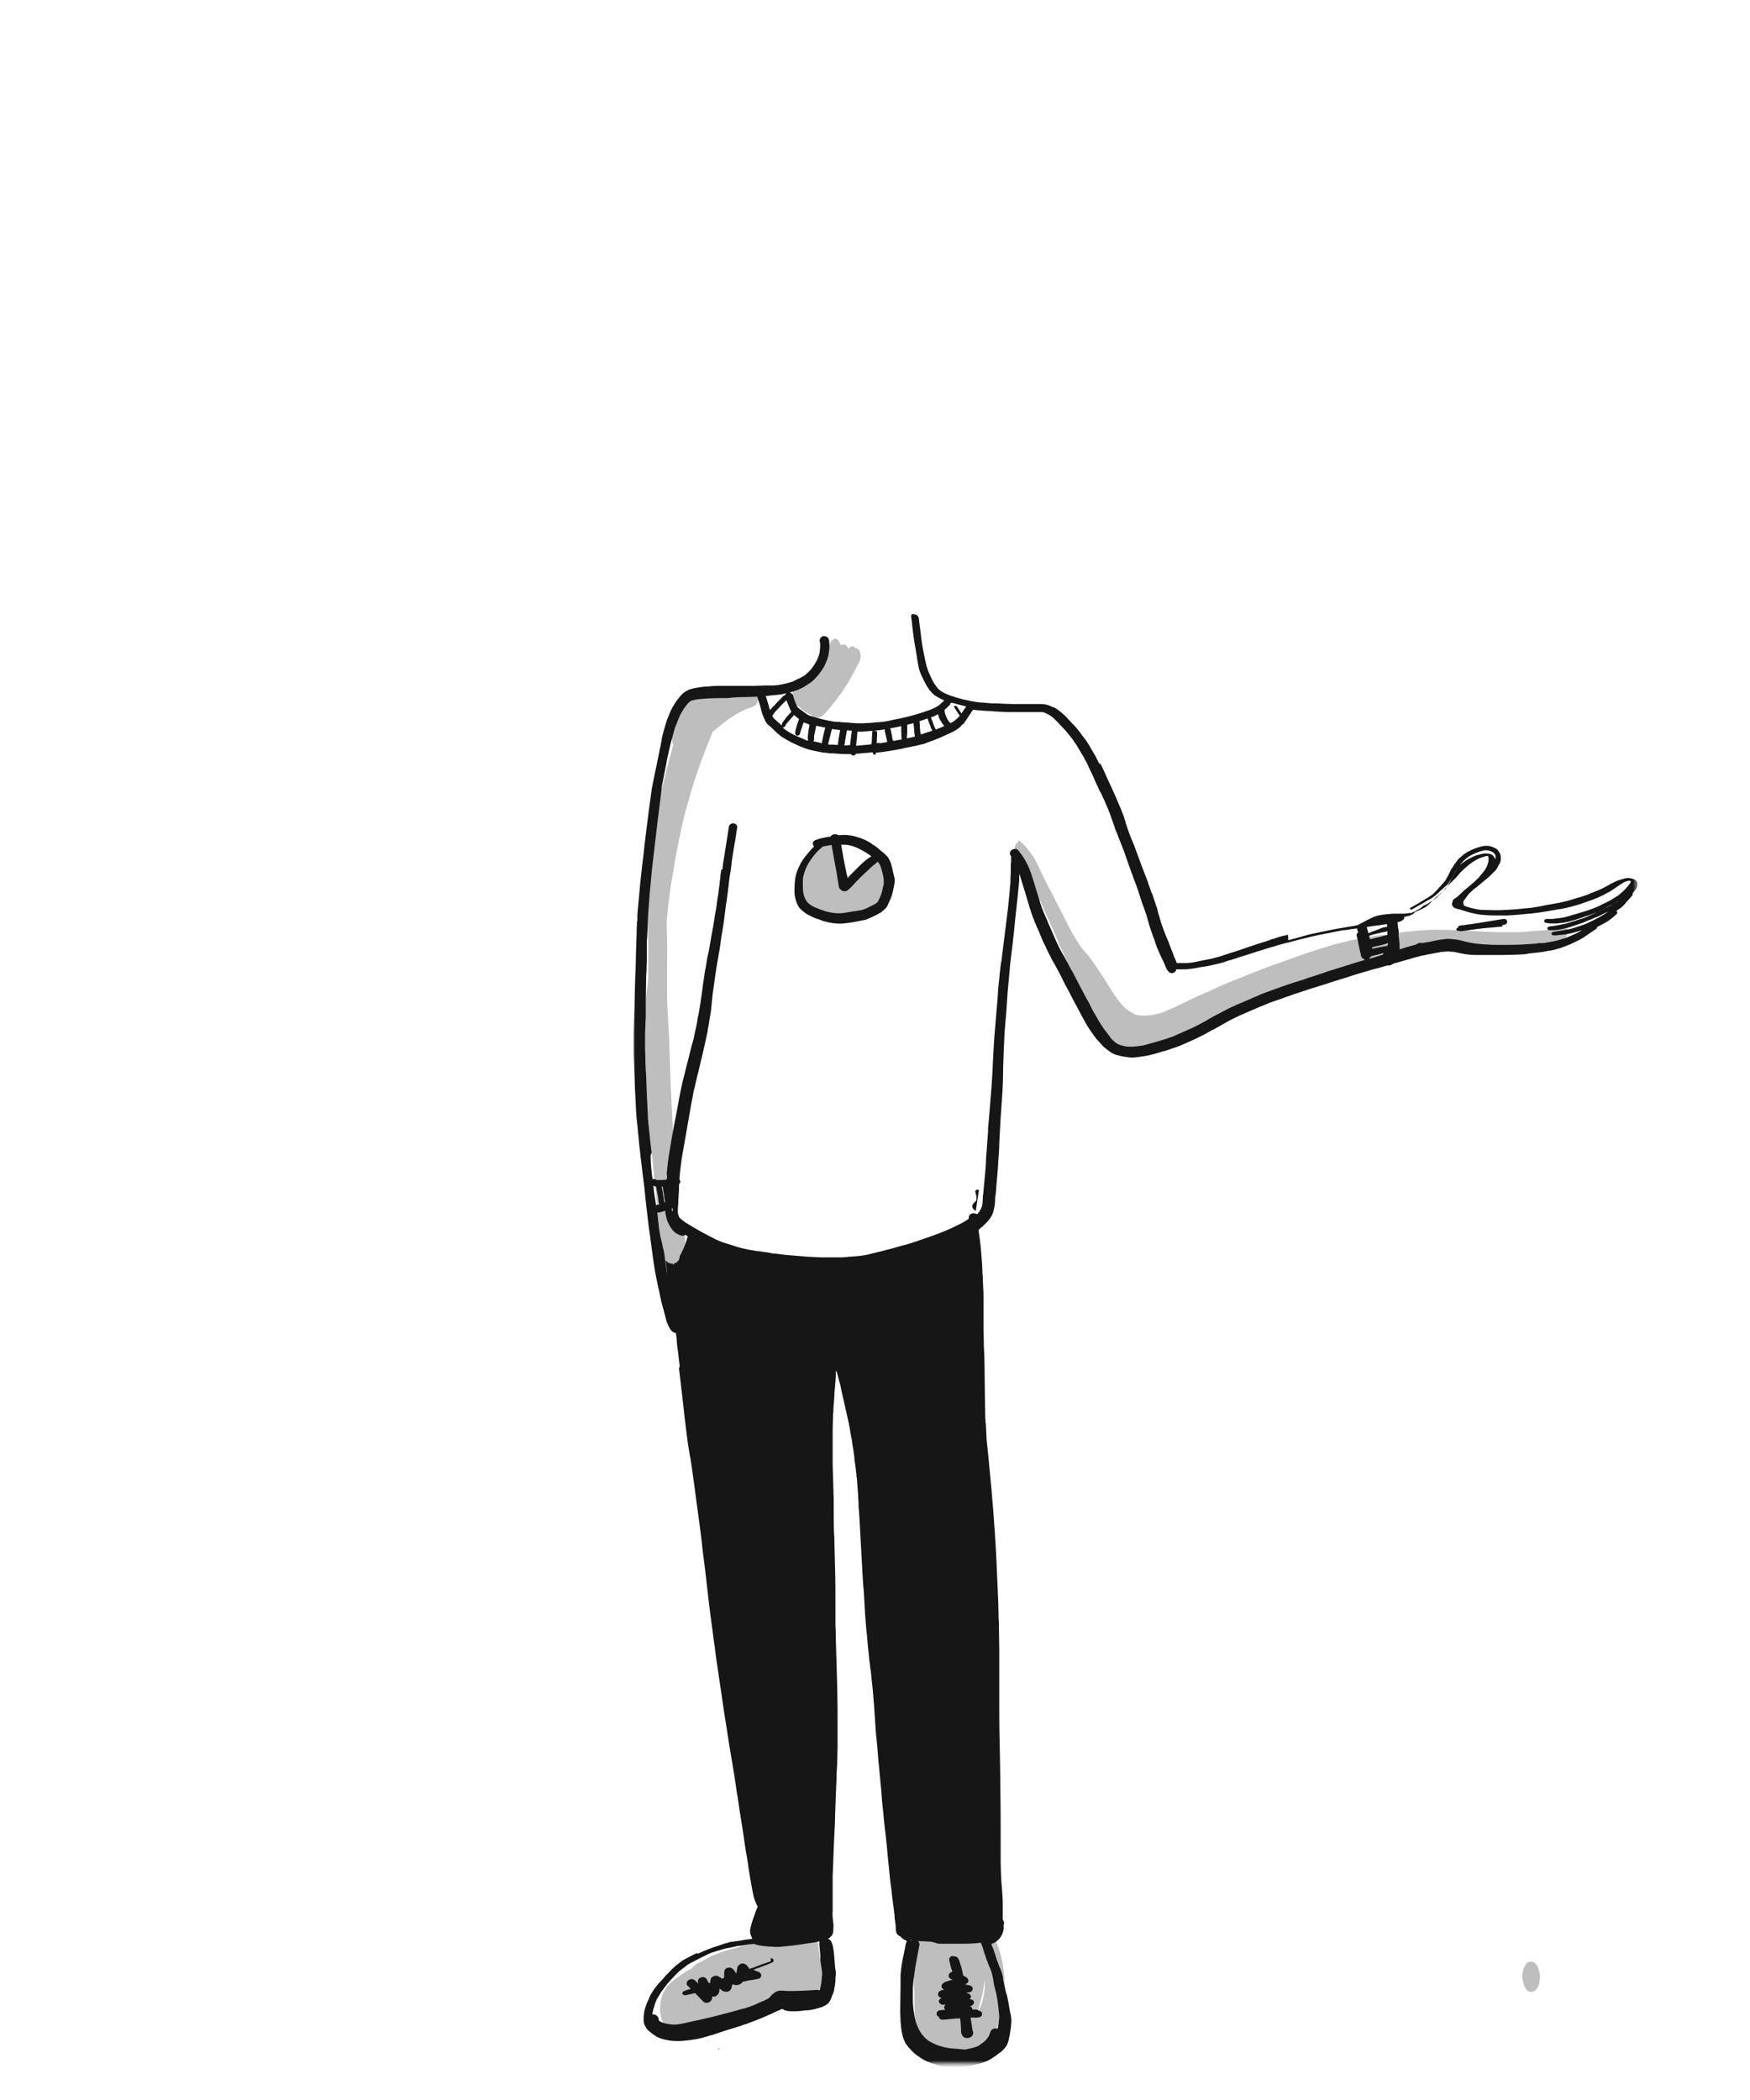 <svg version="1.1" id="Layer_1" xmlns="http://www.w3.org/2000/svg" x="0" y="0" viewBox="0 0 500 600" xml:space="preserve" enable-background="new 0 0 500 600"><style>.st0,.st1{fill-rule:evenodd;clip-rule:evenodd;fill:#bebebe}.st1{fill:#161616}</style><g id="pointingright"><g id="Group-50" transform="translate(181 175)"><g id="Group-17" transform="translate(2.485 7.45)"><path id="Fill-1" class="st0" d="M59.7 7.6s0 .1-.1.1l.1-.1m-6-6.2c-.3.8-.7 1.5-1 2.3-.5 1-1 2.1-1.5 3.1-.4.7-.9 1.4-1.4 2-.5.7-1.1 1.3-1.7 1.9-.6.5-1.1 1-1.7 1.4-.7.5-1.4.9-2.2 1.4-.8.4-1.1 1.3-1.2 2-.1.9-.1 1.7.2 2.5.2.5.4.7.9 1.1.1.1.3.1.4.2.1.1.2.1.3.2.5.4.9.8 1.3 1.1.5.4.9.7 1.5.9.2.1.4.2.7.4.2.1.4.3.6.4.3.2.7.3 1.1.4.1 0 .3 0 .4-.1.3-.1.6-.2.8-.3.3-.2.5-.5.8-.7l.3-.3c.2-.2.4-.4.6-.7.8-.9 1.5-1.8 2.3-2.8l1.8-2.4c.5-.8 1-1.6 1.5-2.3.6-.9 1.1-1.9 1.6-2.8.7-1.2 1.3-2.5 2-3.8.2-.4.3-.9.3-1.4 0-.6-.1-1.4-.5-1.9-.2-.3-.4-.4-.8-.4h-.2c-.1-.2-.3-.4-.5-.5-.5-.2-.9 0-1.2.3-.1.1-.2.3-.3.4-.1-.3-.2-.5-.4-.8-.2-.3-.5-.5-.9-.5h-.2c-.2 0-.3.1-.5.1-.1 0-.1.1-.2.1-.1-.4-.3-.9-.6-1.3-.2-.3-.5-.5-1-.6-.7.2-1.2.9-1.4 1.4"/><path id="Fill-3" class="st0" d="M50.5 58.5c-.4.3-.8.6-1.1 1-.3.3-.5.6-.7 1-.5.9-1 1.8-1.3 2.7-.2.4-.4.9-.5 1.3-.3 1-.6 2-.7 3 0 .4-.1.7-.1 1.1-.1.1-.2.2-.2.3-.7.8-.9 2.1-.9 3.1 0 1.3.2 2.7.8 3.9.6 1.1 1.3 2.2 2.5 2.8.5.3 1 .5 1.5.8.2.1.4.2.5.3.2.1.4.3.6.4.1 0 .2.1.3.1.9.5 1.9.7 2.9 1 1 .2 2 .1 3.1.1.8 0 1.7-.1 2.6-.2 1-.1 2-.4 3-.8l1.2-.6c.6-.4 1.1-.8 1.6-1.3.6-.6 1.1-1.2 1.5-1.9.6-.9 1.1-1.8 1.5-2.8.4-1 .7-2.2.9-3.2.1-.5.1-1 .1-1.4 0-.5-.1-1-.2-1.4 0-.1 0-.3.1-.4.1-.6.1-1.1.1-1.7-.1-.8-.1-1.6-.5-2.4-.2-.6-.6-1.2-1.2-1.5h-.1c-.2-.1-.4-.2-.7-.2-.2 0-.6.1-.8.3-1 .7-1.7 1.6-2.5 2.5-.4.4-.7.9-1.1 1.3l-1.8 2.4c-.5.7-1 1.5-1.4 2.3l-.3.9c0-.1 0-.1-.1-.2-.2-.6-.3-.9-.6-1.4-.2-.3-.5-.4-.8-.5 0-.3 0-.5-.1-.9 0-.4-.3-1.1-.6-1.5-.2-.2-.4-.4-.6-.5 0-.8-.1-1.4-.4-2.2-.1-.2-.1-.3-.3-.5 0-.2 0-.4.1-.6 0-.6 0-1.1-.1-1.6-.1-.7-.4-1.4-.8-2-.1-.2-.5-.5-.6-.6-.2-.1-.5-.2-.7-.2-.3-.1-.8 0-1.1.1h-.1c-.2-.1-.4-.1-.6-.1-.5-.5-1-.3-1.3-.1"/><path id="Fill-5" class="st0" d="M10.9 170.1h.1-.1M30.5 13.6c-.5.1-.9.2-1.3.4-.5.2-1 .5-1.5.8-.7 0-1.4.1-2.2.2l-.2-.2c-.2-.1-.6-.2-.8-.2-.5 0-.9.1-1.3.2-.3.1-.6.2-.9.4h-.2c-.4 0-.7 0-1.1.1-.2-.4-.6-.9-1-1.1l-.9-.3c-.1 0-.2 0-.3.1l-.9.3c-.3.1-.6.3-.9.4-.6.4-1.2.8-1.7 1.3-.9.7-1.7 1.4-2.5 2.2-1.3 1.3-2.2 2.8-3 4.3-.5 1-.8 2.1-1 3.2-.1.4-.2.7-.2 1.1-.1.5-.1.9-.1 1.4 0 .4.1.8.1 1.2 0 .2.1.6.3.9l-.6 2.1c.1-.3.2-.6.3-1-1.1 3.7-2 7.5-2.9 11.2-.4 1.7-.7 3.3-1 5-.3 1.7-.7 3.4-.9 5.1-.6 4-1 8-1.3 11.9-.5 3.8-.8 7.3-.9 10.9-.1 1.8-.1 3.5-.1 5.3.1 1.8.1 3.6.2 5.5.1 3.6 0 7.2 0 10.7v.1c-.3 3.1-.7 6.2-1.1 9.3-.2 2-.4 4-.4 6v5.3c0 1.3.1 2.7.1 4 0 1.3.1 2.6.2 3.9.1 1.2.1 2.4.2 3.6v.4c-.2.6-.2 1.3-.1 2 .1 1.5.6 3.1.9 4.6.2 1.5.4 3 .5 4.6.3 3.1.7 6.3 1.1 9.4.1 1.7.3 3.5.5 5.2l.6 5.4c.1.5.1 1 .2 1.6 0 1.1.1 2.3.2 3.4.1 1.4.2 2.7.3 4.1 0 .1 0 .2-.1.3-.2.7-.2 1.5-.3 2.3-.1 1 0 2.1.1 3.1.1.7.1 1.4.3 2.2.2 1.2.4 2.3.6 3.5v.4c0 .3.1.5.1.7.1.3.2.7.3 1 .5.6 1 1.6 2.1 1.6.6-.1 1.1-.3 1.4-.8.8-.9 1-2.3 1-3.4v-.8c.4-.2.6-.6.8-1 .6-1.2.5-2.5.5-3.8v-.6c.3-.4.4-.9.5-1.2.2-1 .1-2 0-2.9-.1-.5-.2-1-.4-1.5-.1-.2-.1-.3-.2-.5-.2-.3-.4-.8-.8-1-.3-.2-.7-.2-1 0l-.1.1c-.1-.8-.1-1.6-.2-2.3-.1-1.8-.1-3.7-.2-5.5-.1-1.8-.2-3.5-.3-5.3-.1-1.8-.2-3.6-.2-5.3 0-1.8.1-3.6.1-5.3 0-1.7-.1-3.4-.2-5-.4-7.2-.7-14.3-.9-21.5-.1-3.5-.3-7-.5-10.5-.1-1.7-.2-3.5-.2-5.3v-5.7c0-3.4.1-6.8 0-10.3 0-1.1-.1-2.2-.1-3.3 0-1.1 0-1.9.1-2.7.3-3.2.7-6.5 1.2-9.7.3-1.8.6-3.5.9-5.3.3-1.7.5-3.3.9-5 .8-3.9 1.5-7.7 2.6-11.5-.1.4-.2.8-.3 1.1.5-1.7 1-3.5 1.5-5.2.4-1.4.9-2.9 1.3-4.3l1.8-5.1c.3-.8.6-1.5.9-2.3.3-.9.7-1.7 1-2.6l1.2-3c.2-.2.4-.4.7-.6.9-.7 1.8-1.5 2.7-2.2.9-.7 1.9-1.4 2.9-2 1-.6 2-1.2 3.2-1.7.4-.2.8-.3 1.2-.4.3-.1.6-.3.9-.4.3-.1.6-.3.8-.5.5-.7.7-1.6.7-2.4 0-.6-.1-1.2-.3-1.7-.1-.2-.2-.4-.4-.6-.2-.3-.6-.5-1-.6-.4 0-.7-.1-1 0"/><path id="Fill-7" class="st0" d="M252.5 378.8c-.8 1-1 2.4-1 3.5 0 .9.2 1.7.5 2.6.3.7.9 1.8 2 1.8.6-.1 1.1-.3 1.5-.8.8-1 1-2.4 1-3.5 0-.9-.2-1.7-.5-2.6-.3-.7-.9-1.8-2-1.8-.7 0-1.2.3-1.5.8"/><path id="Fill-9" class="st0" d="M46.3 368.6c-.5.4-.7.6-.9 1-.1.1-.1.2-.2.3-.3.4-.5.7-.9 1-.3.3-.6.6-1 .9-.6.5-1.1 1.1-1.6 1.7-.2-.5-.6-.9-1.1-1.3-.7-.3-1.3-.2-2.1-.2-.5 0-.9.1-1.4.1-.2 0-.3 0-.5.1-.2 0-.4 0-.7.1-.3 0-.6.1-.8.1-1.2.2-2.4.3-3.6.6-.8.2-1.6.3-2.4.5-.7.1-1.3.3-2 .5-1.4.3-2.8.8-4.2 1.2-.7.3-1.4.5-2.1.8-.7.3-1.4.6-2.1 1-.6.3-1.1.6-1.7.9-.3.2-.7.4-1 .5-.2.1-.4.2-.6.4-.5.3-.9.7-1.2 1.1-.3.2-.6.3-.9.5-1.1.6-2.1 1.3-3 2-1.3.9-2.7 1.8-3.5 3.2-.3.5-.6 1-.9 1.6-.6 1.4-.8 2.9-.8 4.4 0 1.1.2 2.4.7 3.4.3.6.6 1.3 1.2 1.8.5.5.9.9 1.6 1.2.7.2 1.3.3 2 .4 2.1.2 4.3-.5 6.3-1.1l2.7-.9c2.5-.9 5.1-1.8 7.6-2.8 1.2-.5 2.5-1 3.7-1.6l3.6-1.8c1.1-.6 2.2-1.2 3.3-1.9.3-.2.6-.4 1-.6.3.2.5.5.8.7.4.3.9.4 1.4.5.3.1.7.1 1 .1.7 0 1.3-.1 1.9-.2.6-.1 1.3-.2 1.9-.3 1.1-.2 2.2-.4 3.1-.9.6-.3 1-.8 1.4-1.3.2-.3.6-.9.7-1.3.4-1 .5-2 .6-3.1.1-.9-.1-1.9-.3-2.7-.1-.3-.1-.5-.2-.8-.1-.6-.2-1.1-.3-1.7-.2-1.1-.4-2.3-.5-3.4-.1-.8-.4-1.7-.7-2.5 0-.1-.1-.2-.1-.3-.3-.6-.7-1.4-1.4-1.7-.3-.2-.6-.2-1-.2-.2-.3-.5-.2-.8 0"/><path id="Fill-11" class="st0" d="M89.1 391.2c.3.2.7.3 1.1.5-.1.1-.1.2-.2.3-.1.1-.1.2-.2.3-.3-.3-.5-.6-.7-1v-.1zm6.8 1.1c.4-1.5.8-3.1 1.2-4.7.3-1 .4-2.1.6-3.2.1-.4.1-.8.2-1.2 0 1 0 2-.1 3-.1.9-.3 1.9-.5 2.8-.3 1.2-.8 2.3-1.4 3.3zm-14.3-30.1c-.7.3-1.3 1.3-1.5 1.9-.2.6-.4 1.3-.6 1.9-.1.6-.2 1.2-.4 1.8-.4 2-.7 3.9-.8 5.9-.1 1.5-.1 3.1-.2 4.6l-.3 2.7c-.1.9-.2 1.9-.2 2.8 0 .7 0 1.3.1 2 .1 1.1.1 2.3.1 3.4 0 1.2 0 2.4.1 3.7.1.8.1 1.6.3 2.4.1.4.2.8.2 1.2.2 1.1.5 2.3 1.1 3.3.4.7.7 1.4 1.2 2 .2.3.4.5.6.8.3.3.7.7 1.1.9.2.1.5.2.7.3l.1.1c.5.3 1.2.4 1.8.5.4 0 .9-.1 1.3-.2 1.1-.3 2.1-.6 3.1-1.2.7.4 1.5.6 2.3.8.9.3 1.8.3 2.7.2.6-.1 1.2-.3 1.7-.4.3-.1.7-.2 1-.4.2-.1.3-.2.4-.3.4-.3.8-.7 1.1-1 .3-.3.5-.6.7-.9.9-1.5 1.6-3.1 2.3-4.7.4-1 .7-2.1 1-3.2.2-.9.4-1.8.5-2.7.3-2.2.4-4.3.4-6.5 0-1.5-.2-3-.4-4.6-.2-1.6-.6-3.1-1.1-4.6-.3-1.1-.8-2.2-1.4-3.3-.4-.7-.8-1.4-1.3-2.1-.4-.7-.9-1.4-1.4-2-.2-.3-.5-.6-.7-.9-.1-.2-.2-.3-.3-.5-.4-.5-.9-1.2-1.5-1.5-.3-.1-.6-.2-.8-.2-.7.1-1.2.4-1.5.9-.5.7-.8 1.4-.9 2.2-.1.7-.2 1.4-.1 2.1-.2 0-.3-.1-.3-.1-.4 0-.8.2-1.1.3-.3.1-.6.3-.8.5-.1-1.1-.2-2.2-.4-3.3-.1-.9-.5-2.1-1.1-2.8-.6-.8-1.6-1.4-2.7-.8-.4.2-.7.6-1 1-.2-.4-.5-.8-.7-1.2-.2-.3-.4-.5-.8-.8-.3-.2-.5-.3-.8-.3-.2 0-.5.1-.8.3z"/><path id="Fill-13" class="st0" d="M107.2 58.3c-.3.2-.5.5-.6.8-.2.4-.2.8-.2 1.3 0 .2 0 .5.1.7.1.4.2.7.4 1.1.8.8 1.6 1.5 2.2 2.4.4.6.7 1.1 1.1 1.7.4.7.6 1.5.9 2.3.3.7.5 1.4.8 2 .6 1.4 1.2 2.9 1.8 4.3.6 1.4 1.2 2.8 1.8 4.1.6 1.4 1.3 2.8 1.9 4.2.6 1.4 1.2 2.7 1.7 4.1.3.6.6 1.3.9 1.9.3.7.7 1.5 1 2.2.4.9 1 1.8 1.5 2.7.4.6.8 1.3 1.2 1.9.4.6.9 1.3 1.3 1.9.4.6.8 1.3 1.2 1.9.7 1.2 1.5 2.3 2.2 3.5-.1-.1-.1-.2-.2-.3.3.5.6 1 .8 1.4.8 1.4 1.6 2.8 2.4 4.1.8 1.2 1.5 2.4 2.5 3.5 1.1 1.2 2.3 2.4 3.8 3.2.7.4 1.4.8 2.1 1 2.2.7 4.6.7 6.8.1 1.8-.5 3.6-1 5.4-1.8l4.5-2.1c2.8-1.4 5.7-2.7 8.6-4.1l4.5-2.1c1.6-.7 3.3-1.4 4.9-2.1 1.5-.7 3.1-1.3 4.6-1.9 1.4-.6 2.8-1.1 4.3-1.6 3.1-1.2 6.2-2.4 9.3-3.5l5.1-1.8c1.5-.5 3.1-.9 4.6-1.4.2-.1.5-.1.7-.2 1.4-.4 2.7-.7 4.1-1 1.6-.4 3.2-.8 4.8-1.1 1.7-.4 3.3-.7 5-1.1.8-.2 1.6-.4 2.4-.5.9-.1 1.8-.3 2.8-.4 1.6-.2 3.1-.4 4.7-.5 1.7-.1 3.5-.1 5.2-.2 1.7 0 3.3-.1 5 0 1.6 0 3.3.1 4.9.2 1.7.1 3.4.1 5.1.1 1.6 0 3.1.1 4.7-.1.8-.1 1.5-.2 2.3-.2.9-.1 1.7-.1 2.6-.2.8-.1 1.5-.3 2.3-.5.8-.2 1.7-.4 2.5-.8.8-.3 1.4-.9 1.9-1.5l.1-.1c.3-.2.5-.4.6-.7.2-.6.3-1.2.2-1.8-.1-.5-.6-1.7-1.4-1.3-.5.3-1.1.5-1.7.7-.7.2-1.4.3-2.1.4-.4.1-.7.2-1.1.2-.4.1-.7.1-1.1.1-.9.1-1.7.1-2.6.2-.8.1-1.6.1-2.4.2-1.5.1-3.1.1-4.7.1-1.7 0-3.3 0-5-.1-3.3-.1-6.6-.4-9.9-.5-3.3-.1-6.6-.2-9.9.1-1.7.1-3.4.3-5.1.5-1.7.2-3.4.5-5.1.7-1.6.2-3.2.4-4.8.7-1.6.2-3.2.6-4.8.9-1.6.4-3.3.8-4.9 1.2-1.8.5-3.5 1.1-5.2 1.6-3.1 1-6.1 2.1-9.2 3.2-1.7.6-3.4 1.2-5 1.8-1.5.6-3.1 1.2-4.6 1.8-2.9 1.2-5.9 2.3-8.8 3.6-1.5.7-2.9 1.4-4.4 2-1.6.7-3.2 1.4-4.8 2.2-1.3.6-2.6 1.3-4 1.9-.8.4-1.7.7-2.5 1.1-.5.2-1 .4-1.5.5-.8.2-1.6.4-2.4.5-1.4.2-2.9.2-4.2-.1-.7-.3-1.2-.6-1.8-1-.5-.3-.9-.6-1.3-.9-2-1.9-3.4-4.3-4.8-6.5-.7-1.2-1.5-2.4-2.3-3.6-.8-1.2-1.6-2.4-2.4-3.5-.7-1.1-1.6-2.1-2.5-3.1-.8-.9-1.4-2-2.1-3-.3-.5-.5-.9-.8-1.4-.3-.6-.7-1.2-1-1.8-.7-1.3-1.3-2.5-1.9-3.8-.7-1.3-1.4-2.7-2.1-4-.3-.6-.6-1.3-.9-1.9-.3-.6-.7-1.2-1-1.8-.9-1.7-1.8-3.5-2.6-5.3-.6-1.2-1.1-2.4-1.8-3.5-.4-.6-.9-1.3-1.4-1.9-.7-1-1.6-1.8-2.5-2.7-.1-.1-.3-.1-.4-.1 0 .5-.2.6-.3.6"/><path id="Fill-15" class="st0" d="M118.7 84c-.3.4-.3.9-.1 1.3.5 1.4 1 2.8 1.6 4.2.5 1.2 1 2.3 1.5 3.5.5 1.1.8 2.1 1.3 3.2.4 1.2.9 2.3 1.5 3.5.4.9.8 1.7 1.2 2.6.5.9 1 1.9 1.5 2.8.6 1 1.1 2.1 1.7 3.1.7 1.2 1.3 2.4 2.2 3.5.4.5.9 1 1.3 1.5.4.4.8.9 1.2 1.3.5.6 1.1 1.1 1.6 1.6.5.4 1 .9 1.5 1.3.3.3.7.5 1.1.7.2.2.5.3.7.4.3.2.7.3 1 .4.6.2 1.2.4 1.8.4.7.1 1.4-.2 2-.4.3-.2.5-.5.7-.9.2-.5.3-.9.3-1.4 0-.5-.1-1-.3-1.4-.1-.2-.2-.3-.3-.5-.2-.3-.5-.4-.8-.5-.2 0-.3.1-.5.1h-.4c-.2 0-.4-.1-.6-.1-.4-.1-.7-.2-1-.2-.1 0-.3-.1-.4-.1-.5-.1-.9-.4-1.3-.6-.5-.3-1-.5-1.4-.8-.9-.6-1.7-1.2-2.4-1.9l-2.4-2.4c-.4-.4-.8-.8-1.1-1.2-.4-.4-.7-.9-1-1.4-.7-1-1.3-1.9-1.9-2.9l-.9-1.2c-.3-.5-.6-1-.9-1.4-.5-1-1.1-1.9-1.6-2.9s-1-2.1-1.5-3.1c-.5-1.1-1-2.1-1.5-3.2-.5-1-1-2-1.4-3.1-.4-1.1-.9-2.2-1.3-3.4-.1-.2-.2-.4-.4-.4-.1-.2-.2-.1-.3 0"/></g><g id="Group-49" transform="translate(0 .059)"><path id="Fill-18" class="st1" d="M97.6 165.3s0 .1 0 0c.1.4.2.8.3 1.1.1.4.1.9.1 1.3 0 .1 0 .1-.1.2 0 .1-.1.1-.1.2l-.5.5c-.3.3-.5.6-.5 1s.2.7.5 1c.2.1.3.2.5.3l.9-6c-.2 0-.4-.1-.6-.1l-.5.5"/><path id="Fill-20" class="st1" d="M24 410.5c.1 0 .3 0 .4-.1.1-.1.2-.3.4-.4-.3.2-.5.3-.8.5"/><path id="Fill-22" class="st1" d="M247.8 88.9c-2.4.2-4.7.4-7.1.7-.8.1-1.6.1-2.4.2-.4 0-.8.1-1.3.1-.4 0-.9.1-1.3.2h-.2c-.1 0-.2 0-.3.1-.1.1-.1.2-.1.3 0 .2.2.4.4.4.5 0 1-.1 1.6-.1.5-.1 1-.1 1.5-.2.9-.1 1.8-.2 2.6-.3 2.2-.2 4.4-.4 6.7-.6.1 0 .2 0 .3-.1.1-.1.1-.2.1-.3 0-.1 0-.2-.1-.3-.1 0-.2-.1-.4-.1"/><path id="Fill-24" class="st1" d="M248.5 87.5c-1.8.3-3.7.6-5.5.9-2.3.4-4.6.7-6.9 1-.2 0-.4.2-.5.4-.1.2-.2.4-.1.6.1.2.2.4.4.5.2.1.4.1.7.1 2.3-.3 4.5-.7 6.8-1 1.9-.3 3.8-.6 5.6-.9.5-.1.7-.6.6-1-.1-.2-.2-.4-.4-.5-.1-.1-.3-.1-.4-.1h-.3"/><path id="Fill-26" class="st1" d="M52.8 87.5c.1 0 .1 0 .2.1 0 0-.1 0-.2-.1m8-21.2c.8.1 1.6.3 2.4.6 1 .4 2 .9 3 1.5.4.2.7.5 1.1.7.3.2.6.5.9.7.6.5 1.3 1 1.8 1.6.1.2.3.4.4.6.3.7.5 1.5.7 2.2.2.7.3 1.4.4 2v1.3c-.1.4-.2.9-.3 1.3-.1.3-.1.6-.2.9-.2.7-.4 1.3-.7 1.9-.2.3-.3.7-.5 1-.2.2-.4.4-.6.5-.5.3-1 .6-1.5.8-.7.3-1.3.7-2 .9-.4.1-.9.3-1.4.3-.4.1-.9.2-1.3.2-1 .2-2 .3-3 .5-.9.1-1.8.1-2.7 0-.7-.1-1.4-.2-2.1-.4-.4-.1-.8-.2-1.2-.4-.4-.1-.7-.2-1.1-.4-.8-.3-1.6-.6-2.3-1.1-.4-.3-.8-.6-1.1-1-.2-.3-.4-.6-.5-.9-.3-.6-.4-1.1-.5-1.7-.1-.5-.1-.9-.1-1.4 0-1-.1-2 .1-2.9.1-.5.2-1 .4-1.6.2-.6.4-1.1.7-1.7.3-.6.7-1.2 1.1-1.8.4-.6.9-1.2 1.4-1.8.6-.7 1.3-1.3 2-1.9.4-.1.7-.1 1.1-.2.3-.1.7-.1 1.1-.2l1.8-.3c.7.2 1.7.2 2.7.2m-2.1-2.7c-.7.1-1.5.2-2.2.3-.4.1-.8.2-1.2.2-1.1.2-2.1.4-3.1.8-.1 0-.2.1-.3.1-.2.1-.4.3-.5.4-.2.3-.2.6-.1.9.1.2.1.3.3.5-.7.6-1.3 1.4-1.9 2.1-.5.6-1.1 1.3-1.5 2-.5.7-.8 1.5-1.2 2.3-.9 2-1 4.2-1 6.4 0 .4 0 .9.1 1.3.1.7.3 1.3.5 1.9.1.2.1.3.2.5l.3.6c.1.2.3.4.4.5.2.3.5.5.8.8l1.2.9c.5.3 1.2.6 1.8.9.6.3 1.2.5 1.9.7.3.1.7.3 1 .4l1.2.3c1 .2 2.1.4 3.1.4 1 .1 2-.1 2.9-.2.4-.1.8-.1 1.2-.2l1.8-.3c.3-.1.7-.1 1-.2.2 0 .4-.1.6-.1.5-.1 1.1-.4 1.6-.6.6-.3 1.1-.5 1.7-.8.3-.2.6-.3.9-.5.4-.2.7-.4 1-.7.2-.1.4-.3.6-.5.2-.2.4-.4.6-.7l.3-.6c.5-1.1 1-2.1 1.3-3.3.1-.6.3-1.2.4-1.9.1-.3.1-.7.2-1.1 0-.3.1-.6 0-1 0-.3-.1-.6-.2-.9-.2-1.1-.5-2.3-.8-3.4-.2-.7-.5-1.3-.9-1.9-.5-.6-1.1-1.2-1.8-1.7-.5-.4-.9-.8-1.4-1.2-.5-.4-1.1-.7-1.6-1.1-.4-.3-.8-.5-1.2-.7-.4-.2-.7-.4-1.1-.5-.4-.2-.9-.4-1.4-.5-.5-.2-.9-.3-1.4-.4-.7-.2-1.4-.2-2.1-.3h-.5c-.5 0-1 0-1.5.1"/><path id="Fill-28" class="st1" d="M57.2 63.3c-.3.1-.6.3-.8.5 0 .1-.1.2-.1.3-.1.2-.1.4 0 .6.4 2.3.8 4.5 1.2 6.8.4 1.9.7 3.8 1 5.7 0 .2 0 .3.1.5 0 .2 0 .4.1.7 0 .2.1.3.2.4.1.2.2.3.4.4.2.2.6.4 1 .4s.7-.1 1-.4c.4-.3.8-.7 1.1-1 .3-.4.7-.7 1-1.1.3-.3.5-.6.8-.8.5-.6 1.1-1.1 1.7-1.7.5-.5 1.1-1 1.6-1.5.6-.6 1.2-1.1 1.9-1.6.4-.3.5-1 .2-1.4-.2-.3-.5-.5-.8-.5-.3-.1-.8-.1-1 .1-1.3.8-2.4 1.8-3.5 2.9l-1.5 1.5-1 1c-.2.2-.4.5-.6.7l-.3-1.2c-.2-1-.4-1.9-.6-2.9-.5-2.5-.9-5-1.3-7.5 0-.3-.3-.5-.6-.7-.2-.1-.4-.2-.6-.2h-.6"/><path id="Fill-30" class="st1" d="M30.5 390.1h-.1.1m1.5-.4c.1 0 .1.1.2.1-.1 0-.2 0-.2.1v-.2m7-4.3c-.1 0-.2.1-.4.1-.3.1-.5.2-.8.3-.6.2-1.2.4-1.7.6-1 .4-2 .8-3 1.1-.1-.2-.2-.4-.4-.6-.1-.2-.2-.3-.4-.5-.1-.1-.2-.1-.3-.2-.1-.1-.2-.1-.2-.1-.3-.2-.7-.2-1-.1-.3.1-.6.3-.8.5-.1.1-.2.3-.3.5-.1.2-.1.4-.1.6-.1.3-.1.7-.2 1v.2h-.1c-.1-.3-.3-.5-.5-.8-.1-.2-.2-.3-.4-.5-.3-.2-.6-.4-1-.4-.6 0-1.3.3-1.4.9-.1.4-.1.7-.1 1.1v.9c-.2.1-.4.2-.7.3l-.1-.1c-.2-.3-.6-.4-.9-.6-.3-.2-.7-.2-1.1-.1l-.6.3c-.2.1-.3.3-.4.5-.1.1-.1.2-.1.3 0 .2 0 .3-.1.5v.4c-.1 0-.2.1-.3.1-.1-.1-.1-.2-.2-.3-.2-.3-.4-.6-.5-.9-.3-.5-1-.7-1.5-.5-.6.1-1 .6-1 1.1 0 .3.1.5.1.7l-.9-.9c-.2-.2-.6-.4-1-.4s-.7.1-1 .4c-.3.2-.4.5-.4.8v.3c.1.2.2.4.4.5.3.3.5.6.8.8-.4.1-.7.2-1.1.3-.3.1-.6.2-1 .4-.3.1-.4.5-.3.7.1.3.5.5.9.4l2.7-.6c.8.8 1.5 1.6 2.3 2.4.2.2.6.4 1 .4.3 0 .7-.1 1-.4.2-.2.4-.4.5-.7.1-.2.1-.4 0-.7h.8c.6-.2 1-.6 1.2-1.1 0-.1.1-.2.1-.4 0-.3.1-.5.1-.8.2.2.4.3.6.5.4.3 1 .5 1.6.4.6-.1 1.1-.6 1.2-1.1.1-.3.1-.6.2-.9.1 0 .2-.1.3-.1.1.1.2.1.3.1.3.1.5.2.8.1.2 0 .5-.1.7-.2.1-.1.3-.1.4-.2.2-.1.3-.3.4-.5.4-.1.8-.2 1.3-.3.4-.1.8-.2 1.2-.2.7-.1 1.4-.3 2.1-.4.5-.1.8-.5.8-1s-.4-.8-.8-1c-.2-.1-.4-.1-.6-.2-.3-.1-.6-.2-.8-.4.5-.2 1-.4 1.4-.5.7-.3 1.4-.5 2.1-.8.3-.1.6-.2 1-.4.2-.1.3-.1.5-.2.1 0 .2-.1.2-.1.1 0 .1-.1.2-.1.3-.1.4-.5.3-.7 0-.1-.1-.2-.2-.3-.2-.1-.3-.2-.5-.2h-.1c.1.9 0 1-.2 1"/><path id="Fill-32" class="st1" d="M88.6 401.9h-.1.1m2.4-18.1c-.6.2-.9.7-.8 1.2.1.6.3 1.1.4 1.7.1.2.1.5.2.7 0 .1 0 .1.1.2 0 .1 0 .2.1.3l.1.4c-.4.1-.7.3-.9.6-.3.4-.2.9.2 1.3.2.2.5.3.8.3h.1c-.2.1-.4.1-.6.2-.2.1-.5.1-.7.2-.2.1-.5.2-.7.2-.2.1-.5.2-.7.4-.3.2-.6.5-.6.9s.3.9.8 1c-.2 0-.3.1-.5.1-.3.1-.7.2-.9.4-.2.2-.4.5-.4.8 0 .3.1.6.4.8l.6.3c-.1 0-.2.1-.2.1-.2.1-.4.3-.5.6-.1.2-.1.3 0 .5s.1.3.3.4l.3.2c.1.1.3.1.4.1h.9c-.2.1-.3.3-.4.5-.1.3 0 .8.3 1-.5 0-1 0-1.4.1-.3 0-.6.1-.8.3-.2.2-.3.4-.3.7 0 .4.2.7.6.8 0 .2.1.4.3.6.2.2.5.3.7.3h.4c1-.1 2.1-.2 3.1-.3.5 0 1.1-.1 1.6-.1.1.6.2 1.2.2 1.8 0 .5.1 1 .1 1.5v.4c0 .2 0 .5.1.7l.3.6c.2.3.6.6.9.6.3 0 .6.1.9 0 .3-.1.5-.2.8-.4.2-.2.3-.4.4-.6.1-.3.1-.7-.1-1-.2-1.3-.4-2.5-.6-3.8h1.2c.4 0 .9 0 1.3-.1.5-.1.8-.5.8-.9 0-.2-.1-.5-.3-.7-.2-.2-.4-.2-.7-.3-.2-.2-.5-.3-.8-.3h-1c0-.2 0-.3-.1-.5s-.4-.4-.6-.4c.1 0 .1 0 .2-.1.2 0 .3-.1.4-.2.2-.1.3-.2.4-.3.1-.2.1-.3.2-.5 0-.4-.3-.8-.8-.9-.2 0-.4-.1-.5-.1.3-.2.4-.4.4-.7 0-.4-.3-.8-.8-.9-.1 0-.3-.1-.4-.1v-.1c.1 0 .2 0 .3-.1h.3c.2 0 .3-.1.4-.1.3-.1.5-.3.6-.5.1-.2.2-.5.1-.7-.1-.3-.4-.6-.8-.7-.4-.1-.9-.2-1.3-.2 0 0 .1 0 .1-.1.1-.1.2-.1.2-.2.1-.1.2-.1.3-.2.2-.2.3-.4.3-.7 0-.2-.1-.3-.2-.5-.1-.1-.2-.3-.4-.4-.2-.1-.4-.3-.7-.4-.1 0-.2-.1-.2-.1 0-.2-.1-.4-.1-.5-.1-.6-.3-1.2-.4-1.8 0-.2-.1-.4-.2-.6-.1-.3-.2-.7-.3-1-.1-.4-.3-.7-.5-1.1-.2-.3-.6-.5-1-.5-.5-.1-.6-.1-.7-.1"/><g id="Group-36"><defs><filter id="Adobe_OpacityMaskFilter" filterUnits="userSpaceOnUse" x="0" y=".2" width="286.8" height="414.6"><feColorMatrix values="1 0 0 0 0 0 1 0 0 0 0 0 1 0 0 0 0 0 1 0"/></filter></defs><mask maskUnits="userSpaceOnUse" x="0" y=".2" width="286.8" height="414.6" id="mask-2_1_"><g filter="url(#Adobe_OpacityMaskFilter)"><path id="path-1_1_" fill-rule="evenodd" clip-rule="evenodd" fill="#fff" d="M0 .2h286.8v414.6H0z"/></g></mask><path id="Fill-34" d="M40.1 381.2h1.3c2.6-.2 5.3-.5 8.3-1l2.1-.3c.3-.1.6-.1.8-.2.2 0 .3-.1.5-.1v1.2c0 .3.1.6.1.9.1.7.1 1.4.2 2.1v.8c0 .4 0 .8.1 1.2.1.7.2 1.4.3 2 0 .3.1.6.1 1 0 .3 0 .7-.1 1.1 0 .6-.1 1.2-.2 1.9-.1.5-.2 1.1-.4 1.6v.2c-.2-.1-.4-.1-.6-.1h-.5c-1 .1-2.1.1-3.1.2-1 0-2.2.1-3.3.1h-.4c-.8 0-1.8 0-2.8-.1H42c-.3 0-.5 0-.7.1-.4.1-.8.3-1.3.7-.4.3-.7.7-1.1 1.1l-.3.3c-.7.4-1.4.7-2.1 1-.2.1-.3.1-.5.2-1 .5-2 .9-3.1 1.3l.2-.1-.3.1c-.4.2-.8.3-1.2.4l-.5.1c-.5.1-1 .3-1.4.4-1.3.4-2.7.7-4.1 1.1-2.3.6-4.7 1.2-7 1.7l-1 .2c-2.2.5-3.8.9-5.4 1.1h-.7c-.3 0-.7 0-1.1-.1-.7-.1-1.3-.2-1.9-.4-.3-.1-.6-.3-.9-.4-.1-.1-.3-.2-.4-.3v-.3c0-.4-.2-.7-.5-1-.3-.3-.7-.4-1.1-.4h-.2c0-.3 0-.5.1-.7.1-.6.3-1.2.5-1.8v-.1l.3-.9c.1-.1.1-.3.2-.4v-.1c.1-.3.3-.6.5-.9l.9-1.5 1.8-2.4c.7-.8 1.6-1.8 2.6-2.8.5-.5 1-1 1.6-1.4.5-.4 1-.7 1.4-1.1.5-.3 1.1-.7 1.6-.9.8-.4 1.5-.8 2.1-1.1l.4-.2c.4-.2.9-.4 1.3-.6.1-.1.2-.1.3-.2.2-.1.5-.2.7-.3.2-.1.5-.2.7-.3h.1c.9-.3 1.8-.6 2.6-.8.6-.2 1.3-.4 2-.5.2 0 .4-.1.6-.1.3-.1.6-.1.9-.2.2 0 .3-.1.5-.1.1 0 .2 0 .3-.1.2-.1.5-.1.7-.1.3 0 .6-.1.9-.1.7-.1 1.4-.2 2-.3.3 0 .7-.1 1-.1.1 0 .3 0 .4-.1.1.1.3.1.5.2.8.3 1.8.4 2.7.5h.2c.3 0 .6.1.9.1h.7l.7.1zm52.3 29.1h-.3c-.6 0-1.3-.1-2-.2-.6-.1-1.2-.2-1.9-.4-.3-.1-.7-.2-1-.3-.9-.3-1.9-.8-2.8-1.3-.7-.5-1.3-1.1-1.8-1.7-.5-.6-.9-1.3-1.2-1.9-.2-.4-.3-.8-.5-1.2-.2-.5-.3-1-.4-1.4-.2-.8-.3-1.7-.5-2.7-.1-1-.2-2.1-.2-3.2v-2.9c.1-1.1.1-2.1.3-3 .1-1 .3-2 .4-3 .3-1.5.5-3 .8-4.4l.4-2v-.3c0-.2-.1-.4-.2-.6-.1-.1-.1-.2-.2-.3.6.1 1.2.1 1.8.1.6 0 1.2.1 1.7.1.3 0 .7.1 1 .2.3.1.7.2 1 .3.3.1.7.1 1.2.1h6.3c1.5 0 3.3-.1 5-.3v.1c.1.2.1.4.2.6l.1.2c.2.5.3 1 .5 1.5v.1c.1.4.2.7.4 1.1.2.7.4 1.4.7 2 .2.6.4 1.2.7 1.7.2.6.4 1 .5 1.5.2.8.4 1.7.5 2.5.1.4.1.8.2 1.1l.3 1.2c.1.2.1.5.2.7.1.7.3 1.4.4 2.2l.3 2.4v.3c.1.6.2 1.3.2 2 0 .3 0 .6-.1.9v.3c0 .3-.1.5-.1.8-.1.4-.1.7-.2 1.1 0 .1 0 .2-.1.3-.1-.1-.2-.1-.3-.1h-.4c-.6 0-1.1.4-1.3.9-.1.4-.3.9-.5 1.3-.2.3-.4.6-.7 1-.5.5-1.1 1-1.6 1.3-.2.1-.3.2-.4.3-.2.2-.5.3-.8.4-.5.2-1 .3-1.3.4-.6.1-1.2.3-1.8.4h-.6c-.8-.1-1.4-.1-1.9-.2zm-13.1-31.2l.2.1c-.1 0-.2.1-.2.2-.1-.1 0-.2 0-.3zm-49.8-61.4v-.1.3-.2zm-.9-6.2l.2 1.5-.2-1.5zM11.5 173.1c0-.1 0-.1 0 0 0 0 .1 0 0 0zm-.7-4v-.6c0 .2.1.3.1.5l.1.4.3 1.5c-.1 0-.2 0-.2.1H11c-.1-.7-.2-1.3-.2-1.9zm199.5-70.2c-.1-.1-.1-.1-.2-.1.1-.1.2-.1.3-.2.1-.1.3-.3.4-.5l.6-.1c.6-.2 1.3-.3 1.9-.5.3-.1.7-.2 1-.3-.1.2-.1.3-.2.5l-.9.3c-.8.2-1.5.5-2.3.7l-.3.1-.3.1zm.7-3.3c.9-.2 1.9-.5 2.9-.7.5-.1.9-.3 1.4-.4.1 0 .2-.1.3-.1v.2c0 .1-.1.2-.1.3 0 .1-.1.1-.1.2v.1c-1.6.2-3.1.6-4.2.8-.2-.1-.2-.2-.2-.4zm-.7-2.8l-.1-.3v-.2c.4-.1.8-.3 1.3-.4.4-.1.8-.2 1.3-.3.4-.1.8-.2 1.3-.3.2 0 .4-.1.6-.1.1 0 .2 0 .3-.1.1 0 .3-.1.4-.1v1.1c-.1 0-.3.1-.5.1-.5.1-1 .2-1.5.4-1 .2-2 .5-2.9.7-.1-.1-.1-.3-.2-.5zm-.8-3c1.2-.2 2.4-.4 3.5-.5.6-.1 1.3-.2 2-.3h.3v.8c-.3 0-.6 0-.9.1-.2 0-.4.1-.6.2-.4.1-.7.3-1.1.4l-.2.1c-.9.3-1.7.6-2.5 1-.2-.8-.4-1.3-.5-1.8zm9.4 6c0-.6 0-1.2-.1-1.9l-.1-.9-.1-.9V92c.1-.6 0-1.4-.2-2.2v-.1l-.1-1.3h.1c.6-.1 1.1-.3 1.5-.7.2-.1.3-.3.3-.5v-.3c.2 0 .3 0 .5-.1.7-.1 1.3-.3 2-.7.3-.2.5-.4.6-.6.4-.2.8-.3 1.2-.5.5-.2 1-.5 1.6-.8.7-.4 1.2-.9 1.6-1.3l.5-.5.1-.1.1-.1.1-.1.3-.3c.3-.3.6-.6.9-.8l.3-.2.3-.3c.3-.3.6-.5.9-.8.2-.2.3-.4.5-.6l.1-.1v-.1c.2-.2.3-.4.5-.5.6-.6 1.1-1.2 1.8-1.8l.1-.1.4-.4c.3-.3.7-.7 1-1.1.2-.2.4-.5.6-.7l.3-.3c.4-.4.9-.9 1.5-1.4.6-.5 1.2-1 1.8-1.4.8-.5 1.5-.9 2.3-1.2.3-.1.7-.2.9-.3.3-.1.5-.1.8-.2h.3l.1.1c0 .1.1.3.1.4v.9c-.1.6-.3 1.2-.6 1.8-.3.7-.8 1.3-1.4 2-.2.2-.3.4-.5.6-.1.1-.2.2-.2.3-.4.4-.8.9-1.2 1.3-.2.1-.3.2-.5.4l-.1.1h-.1l-.3.3c-.2.2-.4.3-.6.5l-.3.3c-.3.2-.5.4-.8.6l-.1.1c-.3.2-.5.5-.7.7l-.2.2c-.3.3-.6.6-.8 1-.2.2-.3.5-.4.8h-.1c-.3 0-.5.1-.8.2-.3.2-.6.5-.7.8-.1.3-.1.7.2 1 .2.3.5.5.9.6.3.1.5.2.8.2 1 .3 1.9.6 2.9.9 1.3.3 2.4.6 3.6.7 1.2.1 2.4.2 3.6.2h3.7c2.1-.1 4.4-.3 7.3-.6 2.7-.3 5.4-.8 7.6-1.2h.2c1-.2 2.1-.4 3.2-.7 1.1-.3 2.2-.6 3.6-1.1 1.1-.4 2.4-.8 3.5-1.3.6-.2 1.1-.5 1.6-.7.5-.2 1-.5 1.5-.8.7-.3 1.3-.7 1.9-1.1.4-.3.9-.6 1.3-.9.2-.1.4-.3.6-.4.1 0 .1-.1.2-.1.4-.3.9-.6 1.4-.8.3-.1.6-.2.9-.2h.3c.1 0 .2 0 .2.1v.3c0 .1 0 .2-.1.2l-.9 1.2-.2.2c-.4.4-.8.9-1.2 1.2-.2.2-.5.4-.8.7-.2.2-.5.4-.7.5-.6.4-1.2.7-1.6 1-.5.3-1.1.6-1.7.9-.2.1-.5.2-.7.3-.4.2-.7.4-1.1.6-.5.2-1.1.5-1.7.7-1.8.7-3.7 1.2-5.3 1.7-.4.1-.9.2-1.3.4l-1.2.3-.3.1c-.9.2-1.8.3-2.7.4h-.1c-.3 0-.6.1-.8.1h-1.7c-.1 0-.2 0-.3.1l-.3.3c0 .1 0 .3.1.5.1.1.2.2.4.2.4.1.8.1 1.1.2h1.1c.5 0 1 0 1.6-.1 1.2-.1 2.5-.3 3.6-.7.9-.2 1.8-.5 2.6-.8l.6-.2c1.2-.4 2.4-.8 3.7-1.3.5-.2 1-.4 1.6-.7.4-.2.7-.4 1.1-.6.1-.1.3-.1.4-.2l.4-.2c.4-.2.8-.4 1.2-.7.5-.3 1-.6 1.4-.9h.1c-.1.1-.2.2-.3.2h-.1c-.2.1-.4.3-.6.4-.3.2-.6.4-.9.5-.4.2-.9.5-1.3.7l-.5.3-.2.1c-.5.3-1.1.6-1.6.8-.5.2-1 .5-1.5.7l-.3.1c-.1.1-.3.1-.4.2-.3.1-.6.2-.9.4-.4.2-.9.4-1.3.5-.7.2-1.3.4-1.9.6-.5.2-1.1.3-1.6.5l-.3.1c-.6.2-1.3.4-1.9.5h-.1c-.3.1-.6.1-.9.2-.4.1-.7.1-1 .2-.2 0-.3 0-.5.1h-.3c-.4 0-.8.1-1.2.2-.1 0-.2.1-.3.1-.1.1-.2.2-.2.4 0 .3.3.5.6.5h1.3c.4 0 .7-.1 1.1-.1.7-.1 1.3-.2 2-.4.6-.1 1.2-.3 1.8-.5h.1l.2-.1 1.8-.6c.6-.2 1.3-.4 1.9-.7.7-.3 1.4-.6 2-.8l.4-.2 1.5-.6.6-.3.2-.1c.2-.1.4-.2.7-.4l.3-.1c.3-.2.7-.3 1-.5-.4.3-.7.5-1 .7-1 .7-2.1 1.2-3.2 1.8l-.4.2c-.3.1-.6.3-.8.4h-.1l-.3.2-.3.1c-.4.2-.8.4-1.2.5-.7.2-1.4.5-2.4.8-.6.2-1.3.4-2.1.5-.8.2-1.6.3-2.3.4-.6.1-1.1.2-1.7.3-.1 0-.3.1-.4.2-.1.1-.1.3-.1.4 0 .1.1.2.3.3.1 0 .2.1.3.1h.6c.3 0 .5-.1.8-.1.3 0 .7-.1 1-.1h.1c.3 0 .6-.1.9-.1.4-.1.8-.2 1.1-.2.8-.2 1.4-.3 1.9-.5.4-.1.8-.2 1.1-.3.2-.1.4-.1.6-.2-.4.3-.8.5-1.2.7-.5.3-1.1.5-1.5.7-.5.2-1.1.5-1.6.7-1.1.4-2.2.7-3 .9-1.1.3-2.2.4-3.1.6-.5.1-1 .1-1.5.1-.3 0-.6 0-.9.1-.2 0-.5 0-.7.1h-.5c-.9.1-1.9.1-2.9.2-1.7.1-3.3.1-4.7.1h-2.5c-.9 0-1.9 0-2.9-.1-.9 0-1.8-.1-2.7-.2-1.2-.1-2.2-.3-3.1-.5-.5-.1-1-.2-1.5-.4-.4-.1-.9-.2-1.5-.3-.6-.1-1.3-.1-1.9-.2H232.5c-.3 0-.6 0-.9.1-.9.1-1.7.2-2.6.4-.3.1-.6.1-.9.2l-.4.1c-.4.1-.9.1-1.3.2-.2 0-.3.1-.5.1s-.5.1-.7.1c-.1-.1-.3-.1-.5-.1s-.4.1-.6.2c-.2.1-.5.3-.7.4h-.2c-.2.1-.4.1-.6.2l-1.2.3-2.5.8v-.4zM66.1 33.9c.4 0 .8 0 1.2-.1h1.1c-.1.1-.1.2-.2.3v.4c0 .6-.1 1.2-.1 1.8 0 .3 0 .7-.1 1v.3c-1.2.1-2.7.3-4.2.4h-.2c0-.3.1-.6.1-.8v-.3c.1-.7.2-1.4.2-2.1l.1-.8h1.6c.3-.1.4-.1.5-.1zm-5.9 4l.1-.3.3-1.8c.1-.8.3-1.5.4-2.2.4 0 .8.1 1.1.1h.3l-.1.6c-.1.8-.2 1.7-.3 2.5 0 .3-.1.7-.1 1-.4.1-1 .1-1.7.1zm8.6-4.2l1.1-.1c.5-.1 1-.1 1.5-.2l.4-.1v.5c.2.7.3 1.5.5 2.2.1.3.1.6.2.9l-.2.1c-.4.1-.8.1-1.2.2-.2 0-.3 0-.5.1h-.1l-.5-.1-.5.1v-.2c0-.7.1-1.5.1-2.2v-.7c0-.1 0-.2-.1-.3-.1-.1-.2-.1-.4-.1h-.2c0-.1 0-.1-.1-.1zm-11.8 4h-.8c-.2 0-.4 0-.6-.1.1-.3.1-.6.2-.9l.1-.2v-.2l.3-1.1c.1-.6.3-1.2.5-2 .4.1.7.1 1.1.2h.2c.2 0 .5.1.7.1h.3v.4l-.1.4c-.2 1.1-.4 2.3-.5 3.5-.4 0-.9-.1-1.4-.1zm17.1-1.2c-.1-.4-.2-.7-.2-1.1-.1-.6-.3-1.3-.4-1.9l-.1-.3c0-.1-.1-.1-.1-.2h.3c1.2-.2 2-.4 2.9-.6v.3c0 1.1 0 2.3.1 3.5-.5.1-1.3.2-2 .4h-.2l-.3-.1zm-22.8.2c.1 0 .1 0 0 0 .2-.1.3-.3.3-.5v-1c.1-.3.1-.6.2-.9 0-.2.1-.3.1-.5l.3-1.5c.3.1.6.1.9.2l.6.1c.4.1.7.2 1.1.2-.2.8-.4 1.4-.5 2-.1.4-.2.8-.3 1.4-.1.3-.1.7-.2 1.1-.9-.2-1.7-.4-2.5-.6zm26.9-2.1V32l.4-.1.4-.1c.2 0 .3-.1.5-.1l.2-.1h.3c.1.6.1 1.3.2 1.9v.4c.1.5.1 1 .2 1.5-.9.2-1.6.4-2.3.5 0-.5 0-.9.1-1.3zm3.7-.8v-.4c-.1-.5-.1-1-.1-1.5l-.1-.9c.9-.3 1.6-.5 2.3-.8l.1.3c.2.5.3.9.5 1.4l.1.2c.1.2.2.4.2.6.1.3.2.5.4.8 0 .1.1.1.1.2h-.1c-.1.1-.3.1-.4.2h-.1l-.6.2c-.1 0-.2.1-.3.1-.2.1-.4.1-.6.2l-.9.3c-.1 0-.2 0-.2.1h-.1c-.1-.3-.1-.7-.2-1zm-38.4-1.7V32c.1-.2.3-.4.4-.5.7-.8 1.3-1.5 2-2.3l.1.1.2.2c.2.1.3.3.5.4.2.2.4.3.6.5-.2.5-.4 1.1-.6 1.7-.1.4-.2.8-.3 1.1-.1.4-.2.8-.2 1.3 0 .3.2.5.5.6h.2c.3 0 .6-.2.6-.4.2-.5.3-1.1.5-1.6.1-.2.2-.4.2-.6.1-.4.3-.8.4-1.1v-.1c.2.1.3.2.5.2.3.1.7.3 1 .4l.2.1c-.1.6-.2 1.1-.3 1.7 0 .2-.1.4-.1.7v.3c0 .2-.1.5-.1.7 0 .4 0 .7.1 1.2-.2-.1-.4-.1-.6-.2-1-.4-2.1-.9-3-1.3-.9-.4-1.8-.9-2.4-1.3-.5-.3-.9-.7-1.3-1h.2c.4-.2.7-.4.7-.7zm42.9 1.3l-.3-.6-.1-.2c-.1-.2-.2-.5-.3-.7v-.1c-.2-.4-.3-.9-.5-1.3L85 30v-.1c.3-.1.6-.2.8-.3.2-.1.5-.2.8-.4.1-.1.2-.1.4-.2.1.4.2.7.3 1 .3.7.7 1.3 1.1 1.9.1.1.3.3.4.5l-.3.1-.4.2-1.5.6-.2.1zm4-2c-.4-.4-.7-.9-1-1.6-.1-.2-.2-.5-.3-.7-.1-.2-.1-.5-.2-.7v-.3c0-.1 0-.2-.1-.3.2-.2.4-.3.6-.5l.6-.6c.2-.2.4-.4.5-.6.1-.1.1-.2.2-.4.2 0 .3.1.5.1h.1c1.3.4 2.7.7 3.8 1-.3.4-.6.7-.8 1.1l-.6.9-1.3-2c-.1-.1-.2-.2-.4-.2h-.2c-.2.1-.3.3-.1.5.4.7.9 1.4 1.3 2l.2.3-.1.2c-.4.4-.9.9-1.4 1.3-.3.2-.6.4-1 .6-.2 0-.3-.1-.3-.1zm-48.1.8l-.3-.3c-.2-.2-.4-.4-.7-.6L41 31c-.3-.3-.6-.5-.9-.8-.2-.2-.3-.5-.5-.8h.1c.1-.1.2-.2.2-.3.1-.2.2-.3.3-.4v-.1c.6-.6 1.2-1.3 1.7-1.8s1-1.1 1.6-1.6l.2-.2c.3.7.6 1.6 1 2.5l.3.6c0 .1.1.1.1.2l-.9 1-.2.2c-.2.2-.3.4-.5.6l-.2.3c-.1.2-.3.4-.4.5-.1.2-.3.4-.4.6-.1.1-.1.3-.1.4-.1.1 0 .2-.1.3.1 0 .1.1 0 0zM16.9 25l-.2.1s.1-.1.2-.1zm15.1-.9c1.1 0 2.2-.1 3.3-.1h.1v.1l.3 1c.3.9.6 1.8.8 2.8l.3 1c.2.5.4 1.1.7 1.6v.1c.1.3.3.6.5.9.2.3.5.6.8.8.2.1.3.3.5.4l.2.2.5.5c.2.2.5.4.7.7.4.3.8.7 1.3 1.1.5.3 1 .7 1.6 1 .4.2.9.5 1.4.8 1.5.7 3.1 1.5 4.8 2 1 .3 2 .5 3 .7h.1c.3.1.6.1.9.2.2 0 .4.1.6.1h.5c.6.1 1.1.2 1.7.2h.6c.4 0 .8.1 1.3.1.7 0 1.3.1 2 .1h1.6l.2.2c.1.1.3.2.5.2.1 0 .3 0 .4-.1.2-.1.3-.2.3-.4.7 0 1.5-.1 2.2-.2h.2c.5 0 .9-.1 1.4-.1.2 0 .5-.1.7-.1h.4v.3c0 .1.1.2.2.3.1 0 .2.1.2.1h.1c.1 0 .2-.1.3-.2.1-.1.1-.2 0-.3V40h.2c1.1-.1 2.4-.3 3.7-.5 1.2-.2 2.4-.4 3.9-.7l.3-.1 3-.6c.2 0 .4-.1.5-.1l1.2-.3c.2-.1.3-.1.5-.1.4-.1.8-.2 1.2-.4 1.3-.5 2.5-.9 3.7-1.4l.2-.1 3.3-1.5c.6-.3 1.2-.6 1.7-1 .5-.3.9-.7 1.2-1.1l.3-.3h.2c.1-.1.2-.2.2-.4.1-.2.3-.3.4-.5.3-.5.6-.9.8-1.2.1-.2.2-.4.4-.6.1-.2.2-.4.4-.6.2-.3.3-.5.5-.8.6.1 1.3.2 1.9.2h.1c.9.1 1.9.2 2.8.2.4 0 .8 0 1.2.1 1.2.1 2.5.1 4 .2h9.8c.2 0 .4.1.5.1.7.3 1.3.6 1.8.9.9.6 1.6 1.4 2.2 2 .5.5 1 1.1 1.5 1.6l.1.1.3.3.1.1c.6.7 1 1.2 1.4 1.7l1 1.3.1.2c.2.3.5.7.7 1 .5.8 1 1.7 1.6 2.7l.1.2.1.1c.2.3.4.6.5.9.3.5.5 1 .8 1.5l.6 1.3 1 2.1c.3.7.6 1.4 1 2.3l.1.2.1.2.3.6c.2.5.4 1 .7 1.5l.1.1c.7 1.5 1.4 3 2 4.5.7 1.6 1.2 3.3 1.8 4.9.2.6.4 1.3.7 1.9.5 1.3 1 2.6 1.5 3.8.3.9.8 1.9 1.1 3 .2.6.4 1.1.6 1.7.2.6.4 1.1.6 1.7.1.4.3.8.4 1.1.1.2.1.4.2.5.2.4.3.8.4 1.2.1.2.1.4.2.5.9 2.2 1.6 4.5 2.3 6.7.2.5.4 1.1.6 1.6.2.5.3 1 .5 1.5l.1.2c.3 1.1.6 2.2.9 3.2.3 1 .7 2.1 1.1 3.2.1.4.3.7.4 1.1l.1.3.1.3v.1c.2.4.3.9.5 1.3.6 1.5 1.3 3 2 4.4.1.2.2.5.3.7 0 .1.1.1.1.2v.1c.1.1.2.3.2.5.1.2.2.3.3.5l.1.1c.1.2.2.3.3.4.2.2.6.4 1 .4.1 0 .2 0 .3-.1.3-.1.5-.2.7-.5.1-.1.1-.2.1-.3v-.2h2.3c.9 0 1.8-.1 3-.3.7-.1 1.4-.3 2.1-.4h.1l.7-.1c1.3-.2 2.5-.5 3.8-.8.7-.2 1.3-.3 1.8-.5.8-.3 1.4-.5 2-.6l.2-.1h.1c1.2-.4 2.3-.8 3.4-1.1 2.4-.8 5-1.6 7.6-2.4l.3-.1h.1c.5-.1 1-.3 1.6-.5.2-.1.5-.1.7-.2h.1c.3-.1.7-.2 1-.3l1.3-.3c1-.3 2-.5 3-.8 2.4-.6 4.8-1.2 7.5-1.7 1.4-.3 2.7-.5 4.1-.8.5-.1.9-.2 1.4-.2.3 0 .5-.1.8-.1.5-.1.9-.2 1.4-.2l.6-.1.7-.1c.1.4.2.8.4 1.2-.2 0-.3.2-.4.3-.1.1-.1.3-.1.5.1.6.3 1.1.4 1.7l.2 1.1c.1.5.2.9.3 1.4.1.3.1.6.2.8 0 .2.1.3.1.5s.1.5.2.7c.1.2.3.4.6.5.1.1.2.2.4.3-.5.1-.9.3-1.4.4-1.6.5-3.3 1-4.8 1.5-1 .3-1.9.6-2.9.9-1 .3-2 .6-3 1-1.5.5-3.1 1-4.6 1.5l-.8.3c-.9.3-1.9.6-2.9.9-1.2.4-2.5.8-3.8 1.3-.5.2-.9.3-1.4.5-.8.3-1.7.6-2.5.9l-.2.1c-.6.2-1.2.4-1.8.7-.7.3-1.3.6-1.9.8l-.4.2c-2.1.9-4.3 1.8-6.4 2.8-1.4.7-2.8 1.5-4.2 2.2-.7.4-1.5.8-2.3 1.3l-.7.4c-.6.3-1.1.6-1.7.9-.8.4-1.7.9-2.7 1.3l-2.7 1.2c-.4.2-.8.3-1.1.5-.4.2-.9.4-1.3.5-1.6.6-3.2 1-4.8 1.5l-.4.1-2.1.6c-.7.2-1.6.3-2.5.4-.4 0-.8.1-1.1.1h-1.2c-1-.1-1.9-.3-2.7-.6l-.6-.3c-.6-.4-1.1-.9-1.5-1.3-.2-.2-.4-.4-.5-.7-.1-.2-.3-.3-.4-.5-.4-.5-.7-.9-1-1.3-.7-.9-1.3-1.9-1.9-2.9-.5-.9-1-1.8-1.5-2.6l-.2-.4c-.2-.4-.5-.9-.7-1.4-.3-.6-.6-1.2-1-1.8-.7-1.3-1.4-2.7-2.1-4-.4-.8-.9-1.7-1.3-2.5-.3-.6-.6-1.2-1-1.8-.8-1.5-1.6-3.1-2.5-4.6-.4-.7-.8-1.4-1.2-2.3-.5-1-.9-2-1.3-2.9-.2-.5-.5-1.1-.7-1.6-.3-.6-.5-1.2-.8-1.8l-.1-.3c-.4-1-.9-2-1.3-3-.5-1.2-.9-2.4-1.2-3.6-.6-1.9-1.1-3.4-1.5-4.8l-.2-.6c-.2-.6-.4-1.3-.6-1.9-.2-.5-.4-1.1-.6-1.6-.2-.5-.5-1.1-.9-1.8-.4-.8-1-1.7-1.7-2.6-.1-.1-.1-.2-.2-.3l-.1-.1c-.2-.2-.4-.5-.8-.6h-.4c-.3 0-.5.1-.7.2-.3.2-.5.4-.6.7-.1.3-.1.7.1.9l.2.3v.1c0 .7 0 1.5-.1 2.3v2.2l-.1 1.7v1.3c-.1.7-.2 1.5-.2 2.2-.2 1.6-.3 3.3-.5 5l-.6 4.8c-.4 3.2-.8 6.5-1.2 9.7 0 .4-.1.7-.2 1.1-.1.8-.2 1.6-.3 2.5l-.4 4c-.1.9-.2 1.8-.2 2.6 0 .4-.1.9-.1 1.3-.1.8-.1 1.7-.2 2.5l-.1 1.1c-.2 2.2-.4 4.7-.6 7.2-.1 1.6-.2 3.3-.3 4.9 0 .7-.1 1.3-.1 2 0 .8-.1 1.6-.1 2.4-.1 1.6-.2 3.3-.3 4.9-.2 2.5-.4 5-.6 7.4-.1.8-.1 1.6-.2 2.4l-.1 1c-.1.7-.1 1.4-.1 2 0 .5-.1.9-.1 1.4-.1 1.4-.2 2.7-.3 4.1-.1 1.1-.2 2.2-.2 3.3-.1 2-.3 4-.5 6v.1c-.1 1.1-.2 2.2-.3 3.1-.1.4-.1.9-.1 1.3s-.1.9-.1 1.4c-.1.5-.2.9-.4 1.4-.3.5-.6 1-1 1.5h-.4c-.2-.2-.5-.2-.8-.2-.3 0-.6.1-.9.3-.2.2-.4.5-.4.8v.4c-.1.1-.3.2-.5.4-.6.4-1.3.8-2.1 1.2-1 .5-1.9.9-2.7 1.3-1.8.8-3.6 1.5-5.3 2.1-1.3.5-2.7.9-4.3 1.5-1.5.5-3.1 1-4.4 1.3-3.7 1.1-6.8 1.8-9.6 2.5-.9.2-1.7.3-2.5.4-.8.1-1.7.1-2.5.2-.3 0-.6 0-.9.1-.6 0-1.1.1-1.7.1h-5.5c-1.3-.1-2.7-.1-4.1-.2l-1.2-.1-3.6-.3c-1.5-.1-3-.3-4.5-.5h-.2c-.4 0-.8-.1-1.2-.2l-.5-.1-1.6-.2c-.5-.1-1-.2-1.5-.2-.2 0-.5-.1-.7-.1-.2 0-.3-.1-.5-.1-.4-.1-.9-.1-1.3-.2-.1 0-.3-.1-.4-.1-.5-.1-.9-.2-1.4-.3-.6-.2-1.3-.3-2.1-.6-1.2-.4-2.4-.8-3.5-1.1l-.5-.2c-.7-.3-1.5-.6-2.2-1-1-.5-1.9-1-2.7-1.4-.9-.5-1.8-1-3-1.7-.8-.5-1.6-1-2.3-1.4-.5-.4-1.1-.8-1.5-1.2-.1-.1-.2-.3-.3-.4l-.3-.9c-.1-1 0-2.1.1-3.1v-.5c.1-1.1.1-2.2.2-3.3v-.9c.1-2.6.4-5.3.8-8.1.9-5.3 1.9-10.7 2.8-16l.2-.9.2-1.2.3-1.5c.1-.2.1-.5.2-.7.3-1.2.5-2.3.8-3.5l.2-.7c.4-1.8.9-3.7 1.3-5.5.2-.9.4-1.7.6-2.6.2-.9.4-1.9.6-2.8.1-.4.2-.8.2-1.2.2-1 .4-1.9.5-2.9.1-.4.1-.7.2-1.1.2-1 .3-2.1.4-3.1 0-.4.1-.7.1-1.1l.3-2.7c.1-.4.1-.8.2-1.3.2-1.2.3-2.4.5-3.6.1-.7.2-1.3.3-2l.2-1.2c.1-.6.2-1.1.3-1.7l.3-1.8v.1c.1-.8.3-1.7.4-2.5v-.2l.2-1.5.3-1.7c.4-2.4.7-4.9 1-7.3l.2-1.2c.2-1.5.4-3.1.6-4.6.1-1 .2-2.1.4-3.1.1-.4.1-.9.2-1.3.1-.8.2-1.7.3-2.5l.3-1.9.3-1.9.3-1.7.6-3.9c.1-.3 0-.6-.1-.8-.2-.2-.4-.4-.7-.5h-.3c-.2 0-.4 0-.6.1-.2.1-.5.4-.6.6-.5 3.2-1 6.4-1.5 9.5-.2 1-.3 2-.4 3-.3-.2-.4.2-.4.6-.1.6-.2 1.2-.2 1.8-.1.6-.2 1.2-.2 1.8-.1.4-.1.8-.2 1.3-.1.9-.2 1.8-.4 2.7l-.2 1.6c-.1.8-.2 1.6-.4 2.4-.4 2.6-.8 5.1-1.3 7.7-.3 1.7-.5 3.1-.8 4.3-.3 1.3-.5 2.7-.7 4l-.1.3c-.2 1.3-.4 2.7-.6 4-.1.5-.1 1.1-.2 1.6-.3 1.8-.5 3.8-.9 6-.1.7-.2 1.3-.4 2 0 .2-.1.4-.1.6-.1.4-.1.9-.2 1.3-.2 1.1-.5 2.1-.7 3.2l-.2 1-.3 1.2c-.1.2-.1.4-.2.6l-.6 2.4c-.2.9-.5 1.9-.7 2.8l-.3 1.1c-.3 1.3-.6 2.5-.9 3.6l-.2.8c-.2 1.1-.5 2.2-.7 3.3-.6 3.4-1.1 6-1.6 8.5s-.9 5.1-1.4 8c-.4 2.2-.6 4.2-.8 6.2 0 .4.1.8.1 1.2 0 .1 0 .2-.1.3v.2c-.1.3-.1.7-.1 1v.1c0 .3-.1.7-.1 1-.1 1.4-.1 2.8-.2 4.2v2.2c0 .9 0 1.5.2 2.1.1.6.3 1.1.4 1.5.2.5.5 1 .9 1.7.4.6.7 1 1.2 1.4l.3.3h.1c.2.1.3.2.5.3.4.2.7.3 1.1.4h.4c.2 0 .4-.1.5-.3.3.2.6.3.8.5-.4 1.4-.9 2.9-1.6 4.3-.2.5-.5.9-.7 1.3 0 .2 0 .4-.1.7 0 .2-.1.3-.2.5 0 0 0 .1-.1.1-.2.4-.7.7-1.1.8l-.2.2-.2.3v-.4h-.2c-.2 0-.4 0-.6-.1-.6-.1-1-.5-1.3-.9.1 1.1.3 2.2.4 3.4l-.1.1v-.2l-.1-.9c-.2-1.1-.3-2.3-.5-3.4v-.1c0-.3-.1-.5-.1-.8l-.1-.5c-.1-.3-.1-.7-.2-1v.4c-.1-.8-.3-1.7-.5-2.5-.2-.7-.4-1.5-.5-2.3-.2-1.1-.3-2.2-.4-3.2-.1-.7-.1-1.4-.2-2.1-.1-.3-.1-.7-.2-1-.1-.4-.2-.8-.2-1.2-.2-1.2-.4-2.5-.6-3.9-.1-.9-.2-1.9-.3-2.8l-.1-.6c0-.3-.1-.6-.1-.8 0-.3-.1-.6-.1-.8-.1-.6-.1-1.2-.2-1.8-.1-1.1-.2-2.2-.2-3.8 0-.3.1-.6.3-.9-.2-1.2-.3-2.7-.5-4.1v-.1c-.1-1-.2-1.9-.3-2.9 0-.3-.1-.7-.1-1-.1-.7-.1-1.4-.2-2.1v-.4l-.3-6.3c-.1-1.8-.1-3.6-.2-5.3l-.1-1.3c0-.7-.1-1.5-.1-2.2v-1.4c0-.7-.1-1.5-.1-2.3v-3.2c0-1.2 0-2.4.1-3.5v-.1c0-.8 0-1.6.1-2.3v-4.4c0-2.1.1-4.2.1-6.3 0-.8 0-1.6.1-2.4 0-1.2.1-2.4.1-3.5V95c0-.8 0-1.5.1-2.3.1-2.6.2-4.8.3-6.8.1-1.8.3-3.5.4-5.3l.1-1.1c.2-2.2.4-4.3.6-6.4.3-2.6.6-5.2.9-7.7l.6-5.1c.5-4 .9-7.4 1.3-10.5v-.2c.3-1.5.6-3.1.9-4.6l.3-1.5c.2-1.1.4-2.3.7-3.4l.1-.6c.3-1.4.7-2.9 1.1-4.3.1-.5.3-1 .4-1.5 0-.1.1-.2.1-.3.1-.2.1-.5.2-.7l.1-.2c.4-1 .8-2.1 1.3-3.2.7-1.3 1.3-2.3 2.1-3.2.3-.4.7-.7 1-.9.1-.1.2-.1.3-.1.6-.2 1.1-.3 1.9-.4 2.1-.2 4.1-.3 5.9-.3h2.3c2.4-.3 3.9-.3 5.2-.3zm7 3.6l-.1-.2c-.1-.2-.2-.5-.2-.7l-.9-3c.3 0 .6 0 .9-.1 1.1-.1 2.4-.2 3.7-.4.4-.1.8-.2 1.3-.3-.2.2-.4.4-.4.6-.2 0-.4.1-.5.2-.7.8-1.5 1.5-2.2 2.3-.2.2-.4.5-.7.7l-.2.2c-.1.2-.3.3-.4.5l-.1.2H39zM79.6.4c-.2.1-.3.4-.3.6.1.7.2 1.5.3 2.2v.2c.2 1.7.4 3.5.7 5.3.2 1.1.4 2.2.6 3.5.1.3.1.5.1.8.2.9.3 1.8.5 2.7.1.5.3 1.1.5 1.6s.5 1.1.7 1.5c.5 1.1 1.1 2.2 1.8 3.2.2.2.4.5.6.7l.1.1.6.6c.2.2.5.4.9.6.3.2.6.3.9.5l1.2.6c-.2.2-.5.4-.7.6l-.2.2c-.3.3-.6.5-1 .8-.4.2-.7.4-1.3.7-.3.1-.6.3-1 .4-2.5.9-4.6 1.5-6.6 2-1.3.3-2.6.6-3.8.8-.4.1-.9.2-1.3.3l-.5.1c-.5.1-1 .2-1.4.2h-.2c-.3 0-.6.1-.8.1h-.4c-.7.1-1.4.1-2.2.2h-.2c-.6 0-1.3.1-1.9.1h-.7c-1.1 0-2.3-.1-3.2-.2-.6 0-1.3-.1-1.9-.1l-.6-.1H58l-.8-.1c-.4-.1-.8-.1-1.2-.2-.2 0-.3-.1-.5-.1-.4-.1-.9-.2-1.3-.3l-.4-.1-1.2-.3c-.7-.2-1.4-.4-2-.6-.4-.1-.8-.3-1.2-.6-.3-.2-.7-.5-1-.7l-.3-.3H48c-.4-.3-.7-.5-1-.8l-.2-.2c-.5-1-.9-2.1-1.2-3.2v-.1c-.2-.4-.6-.7-1-.8.4-.1.7-.2 1-.3.4-.1.8-.3 1.2-.4.3-.1.6-.3.9-.4.7-.3 1.3-.7 1.9-1.1.7-.4 1.4-.9 2-1.5.6-.6 1.1-1.2 1.5-1.7.4-.5.8-1.1 1.1-1.6.4-.6.7-1.3 1-2.1.3-.7.5-1.4.6-2.2.2-1.3.3-2.6 0-3.9-.1-.5-.7-.9-1.3-.9h-.3c-.7.2-1.1.8-1 1.5 0 .1.1.2.1.3.1.9 0 1.9-.1 2.8-.1.3-.2.7-.3 1.1-.1.3-.3.7-.4 1-.3.5-.5 1-.8 1.4-.3.5-.6.9-1 1.4-.6.7-1.2 1.2-1.8 1.7-.4.3-.9.5-1.4.8-.2.1-.3.2-.5.2-.6.3-1.1.6-1.6.8-1.5.5-2.9.8-4.3 1-.8.1-1.5.1-2.3.1h-1.4c-1 0-2 .1-3 .1H24.3c-1.2 0-2.3.1-3.3.2h-.4c-1 .1-1.9.2-2.9.4-.4.1-.9.2-1.3.3-.4.1-.8.3-1.1.5h-.1l-.3.2c-.2.1-.4.3-.6.4-.3.2-.5.5-.8.8l-.1.1-1.2 1.5c-.4.6-.7 1.2-1.1 1.8-.6 1.1-1 2.2-1.3 3-.1.1-.1.3-.2.4-.1.3-.2.6-.3 1l-.3 1-.3 1c-.2.7-.4 1.5-.6 2.3l-.1 1c-.1.3-.2.6-.2.9 0 .2-.1.3-.1.5l-.1.4c-.1.3-.1.6-.2 1-.1.7-.3 1.3-.4 2-.3 1.4-.6 2.9-.9 4.3-.1.3-.1.7-.2 1-.2.8-.3 1.7-.5 2.5-.1.4-.1.7-.2 1.1-.1.7-.2 1.5-.3 2.2-.2 1.5-.4 2.9-.6 4.4-.4 2.9-.7 5.9-1.1 8.8-.2 2-.4 4-.7 6.1-.2 1.8-.4 3.7-.6 5.5l-.1 1.1c-.2 2.3-.4 4.6-.6 6.6-.1.8-.1 1.5-.1 2.3 0 .3 0 .6-.1 1 0 .8-.1 1.5-.1 2.3v.8c-.1 1.9-.1 3.7-.2 5.8 0 2-.1 4.2-.2 6.7-.1 2.1-.1 4.2-.2 6.7 0 2-.1 4.1-.2 6.3s-.1 4.2-.1 6v2.9l.1 2.1.1 2.1c0 .9.1 1.9.1 2.8 0 .9.1 1.9.1 2.8l.1 1.8.1 1.8c0 .8.1 1.6.1 2.3 0 .4 0 .8.1 1.2 0 .9.1 1.7.2 2.6 0 .3 0 .5.1.8.1.7.1 1.5.2 2.3 0 .3.1.6.1.9.1.7.1 1.5.2 2.2l.2 1.7.2 1.9c.3 2.1.5 4.4.8 6.5l.3 2.4c.1 1 .2 2 .3 3.1l.9 7.7c.2 1.5.4 2.9.6 4.4.1.7.2 1.4.3 2.2.2 1.8.5 3.6.8 5.7.1.4.1.8.2 1.2l.3 1.5.1.4c.2 1.1.4 2.2.7 3.3.4 2.1.8 3.9 1.3 5.5l.1.4c.2.9.5 1.8.7 2.7.2.6.4 1.1.6 1.5.2.4.4.8.7 1.2.2.2.4.4.7.6.2.1.5.2.7.2 0 .2 0 .4.1.6.1.7.2 1.5.2 2.2 0 .3.1.7.1 1 .1.7.2 1.5.3 2.2 0 .3.1.6.1 1l.3 2.4-.2.8c.2 1.9.5 3.9.7 5.9.3 2.6.6 5.1.8 7.1.2 1.7.4 3.3.6 5 .1.5.1 1 .2 1.5.2 1.8.5 3.5.8 5.3l.2 1c.3 1.9.6 4.1.9 6.3l.2 1.4c.2 1.5.4 3.1.6 4.6.3 2.1.6 4.3.9 6.6.3 2.4.6 4.5.8 6.7.6 4.5 1.1 8.9 1.6 13.4.4 3.6.9 7.4 1.4 10.9l.2 1.7c.2 1.2.4 2.5.5 3.7.1.7.2 1.5.3 2.2l.3 2c.2 1.4.4 2.8.6 4.1l.4 2.6c.5 3.5 1 7.1 1.6 10.6.5 3.3 1 6.6 1.6 9.9.5 3 1 6.1 1.4 9.1l.1.4c.4 3 .9 6.1 1.4 9.1l.6 4.1c.2 1.4.4 2.8.7 4.3.1.8.3 1.7.4 2.5l-.1-.4c.4 2.6.8 4.9 1.2 7.1l.3 1.5c.1.6.3 1.1.4 1.5l.6 1.5c.1.2.2.3.3.4-.4.9-.7 1.8-1 2.7-.5 1.3-.8 2.3-1 3.2-.1.3-.1.6-.2.9 0 .3 0 .7.1 1 0 .2.1.4.2.6 0 .1.1.2.1.3.1.2.2.4.2.6-.7.1-1.5.2-2.3.3-.1 0-.3 0-.4.1-.4.1-.9.1-1.4.2l-.7.1-.6.1h-.3c-.2 0-.4.1-.6.1l-.6.2c-.5.1-.9.2-1.4.4-.2.1-.4.1-.6.2-.1 0-.2.1-.3.1l-.3.1c-.2.1-.4.1-.6.2-.6.2-1.3.4-2 .7-1.1.4-2.3.9-3.3 1.4l-.5-.1-1.8.9c-.6.3-1.1.6-1.7.9-.6.3-1.1.8-1.7 1.2l-.1.1c-.5.3-.9.7-1.3 1.1l-.1.1c-.4.3-.7.7-1.1 1.1l-.3.3-.3.3c-.3.3-.6.6-.8.9-.4.5-.9 1-1.3 1.4-.5.5-.9 1.1-1.4 1.7-.4.5-.7 1-.9 1.4l-.1.1c-.1.2-.2.4-.3.5l-.2.5-.2.5c-.1.3-.3.6-.4.8 0 .1-.1.2-.1.3-.1.2-.2.5-.3.8-.1.4-.3.8-.4 1.2-.1.4-.2.9-.2 1.2-.1.5-.1.9-.1 1.2v.3c0 .4 0 .8.1 1.2.1.4.3.8.5 1.1.2.5.6.9 1 1.2.3.3.8.6 1.1.9.3.2.7.4 1.1.7.8.4 1.7.7 2.8.9.9.2 1.9.3 3 .3h.4c.9 0 1.8-.1 2.6-.2 1.8-.2 3.5-.5 5.1-1 .2-.1.5-.1.7-.2.4-.1.9-.3 1.4-.4.7-.2 1.4-.5 2.1-.7 1.1-.4 2.4-.8 3.8-1.2.6-.2 1.3-.4 1.9-.6.5-.2 1-.4 1.5-.5l.3-.1 3.9-1.5c1-.4 2-.9 3.2-1.4.3-.1.5-.2.8-.4l2.1-.9c.1 0 .2-.1.3-.1l.1.1c.3.3.8.4 1.3.5.6.1 1.1.1 1.5.1h.1c.7 0 1.4 0 2-.1.9-.1 1.6-.2 2.4-.2.7-.1 1.2-.2 1.7-.3.6-.2 1.4-.4 2.1-.6.7-.3 1.6-.7 2.1-1.4.3-.4.4-.8.6-1.2.1-.2.2-.4.2-.6l.1-.2c.1-.1.1-.3.2-.4l.1-.3c.1-.2.2-.5.2-.7v-.1c.1-.5.2-1.1.3-1.6v-.3c.1-.4.1-.9.1-1.3v-.2c.1-.6.1-1.1.1-1.5 0-.5-.1-1-.2-1.4v-.2c-.1-.8-.1-1.6-.2-2.4 0-.3 0-.7-.1-1 0-.6-.1-1.2-.2-1.8-.1-.4-.1-.8-.2-1.1-.1-.4-.3-.8-.5-1.2-.2-.3-.5-.5-.9-.6h.1c.1-.1.2-.2.3-.2.3-.2.5-.5.8-.8.3-.5.4-1.1.4-1.6v-.2c0-.5.1-1.1 0-1.6-.1-.6-.1-1.1-.2-1.7 0-.6-.1-1.2 0-1.8v-10.2c0-.6.1-1.3.1-2.2.1-1.8.1-3.6.2-5.3 0-.8.1-1.7.1-2.5 0-.7.1-1.3.1-2 .1-1.7.2-3.5.2-5.2.1-1.8.1-3.7.2-5.5.1-1.6.1-3.2.2-4.8 0-1.5.1-3 .2-4.5v-.6c0-1.3.1-2.6.1-3.9v-11.1c0-2.9-.1-6-.2-10-.1-2.3-.1-4.6-.2-6.8 0-1.1-.1-2.2-.1-3.2 0-1.2 0-2.4-.1-3.6v-6.4c0-3.3 0-6.6-.1-9.8-.1-2.6-.1-5.3-.2-7.8 0-.8 0-1.6-.1-2.4-.1-2.5-.1-5.1-.1-7.6v-2.3c-.1-3.3-.2-6.5-.3-10v-10c0-1.2.1-2.4.1-3.5 0-.5 0-1 .1-1.4 0-1.1.1-2.3.2-3.4 0-.5.1-.9.1-1.4 0-.9.1-1.8.2-2.7l.1-1.4c0-.4.1-.9.1-1.3v-.8c0-.3 0-.6.1-.9.2.5.4 1.1.5 1.6.2.6.3 1.3.5 1.9l.1.3c.4 2 .9 4 1.3 5.9.3 1.3.6 2.7.9 4l.3 1.3c.1.5.2 1 .3 1.6 0 .2.1.5.1.7.1.6.2 1.2.3 1.7l.2 1c.1.9.2 1.7.4 2.6 0 .3.1.5.1.8.1.5.2 1.1.2 1.7l.4 3 .1.9.1.8v.3c0 .2 0 .3.1.5.1 1.8.3 3.5.4 5.3v.3c0 .6.1 1.2.1 1.7v.9c0 .3 0 .6.1.9 0 .5.1 1 .1 1.6l.1 1.7c.1 1.2.1 2.4.2 3.6 0 .6.1 1.3.1 1.9.1 1.2.1 2.4.2 3.6 0 .6.1 1.2.1 1.8.1 1.2.1 2.4.2 3.7.1 1.8.2 3.7.4 5.5 0 .6.1 1.2.1 1.8.1 1.2.1 2.4.2 3.6 0 .6.1 1.1.1 1.7l.3 3.6c.1.6.1 1.2.2 1.8.1 1.1.2 2.3.3 3.5l.2 1.8c.1 1.2.2 2.3.4 3.5 0 .5.1 1 .2 1.5.1 1.3.3 2.6.4 3.9l.1.7c.1 1.6.3 3.3.4 4.9.1 1.9.3 3.9.4 5.8.1 2 .3 3.9.5 5.7l.1 1.2c.1 1.2.2 2.4.3 3.7l.1.9c.1 1.4.3 2.9.4 4.3.2 2 .4 4 .5 5.9.1 1.3.3 2.5.4 3.8l.1 1.2c.1.9.2 1.9.3 2.8.1.8.2 1.7.3 2.5.2 2 .4 3.6.5 5.2.2 1.9.4 3.8.6 5.9.1 1.1.2 2.2.4 3.3.1.6.1 1.2.2 1.8.1.6.1 1.2.2 1.7 0 .3.1.5.1.8.2 1.3.3 2.3.4 3.2.1.4.1.8.1 1.3.1.5.1.9.2 1.4 0 .3.1.5.1.8v.4c0 .4.1.7.1 1v.1c0 .2.1.4.1.5.2.5.5.8.9 1 .1 0 .2.1.3.1.1.1.1.2.2.3.2.2.5.4.8.6.1.1.3.1.4.2 0 0 .1 0 .1.1.1 0 .2.1.3.1-.1.2-.1.4-.2.5-.1.3-.2.6-.2.9l-.1.4-.1.6c-.2 1.1-.5 2.2-.7 3.4l-.1.6-.1.5v.3c0 .2-.1.4-.1.5l-.1 1.2-.1.6v3.6c0 2.3-.1 4.8-.1 7.2 0 .8.1 1.7.1 2.5 0 .3 0 .6.1.9v.3c0 .5.1 1.1.2 1.7.1.7.3 1.3.4 1.8.2.6.4 1.1.7 1.7.1.2.3.4.5.7.2.2.3.4.5.6.2.2.4.4.6.7.2.2.5.4.7.7 1.2 1 2.5 1.9 3.8 2.5.9.4 1.8.7 2.8 1l.4.1c.2.1.4.1.6.2.5.1 1 .2 1.5.2.8.1 1.6.1 2.3.1h1.5c.9 0 1.7-.1 2.4-.2.8-.1 1.7-.3 2.5-.5l.4-.1c.8-.2 1.7-.4 2.6-.8 1-.4 1.9-1.1 2.7-1.6.5-.4 1-.8 1.5-1.1l.1-.1c.6-.5 1.1-1.1 1.5-1.7.3-.6.6-1.4.7-2.2l.1-.3.3-1.8c.1-.7.2-1.3.2-1.9.1-.6.1-1.2 0-1.7 0-.4-.1-.9-.2-1.3l-.1-.3-.3-1.8c-.2-1.2-.4-2.3-.7-3.4l-.2-.6-.6-2.7-.2-.8v-.4c0-.2-.1-.4-.1-.6-.2-.7-.3-1.2-.5-1.7-.1-.3-.2-.6-.4-.9-.1-.3-.2-.5-.3-.8-.2-.5-.4-1.1-.6-1.6-.1-.3-.2-.6-.3-1-.2-.7-.5-1.4-.7-2.1l-.1-.1-.3-.9c0-.1-.1-.1-.1-.2h.1c.3-.1.7-.2 1-.4.4-.2.7-.5 1-.8l.1-.1c.2-.2.4-.5.6-.8.2-.3.4-.7.5-1.1.1-.3.2-.5.2-.8.1-.4.1-.8 0-1.2 0-.1.1-.2.1-.3.2-.4 0-.9-.3-1.4v-4.6c0-1.7-.2-3.5-.3-5.2l-.1-1c-.1-2-.2-4.1-.2-6.5V349c0-4.1 0-8.5-.1-12.8 0-4.4-.1-9-.2-14.1-.1-3.8-.1-7.7-.1-11.5v-14.4l-.1-7c0-.7 0-1.3-.1-2v-1.1c0-1.3-.1-2.5-.1-3.8-.1-1.5-.1-3.1-.2-4.6 0-.7-.1-1.5-.1-2.2-.1-1.5-.1-3-.2-4.5l-.1-2.2c-.4-7.4-1-15.5-2-25.5-.1-1.4-.3-2.7-.4-4.1 0-.3-.1-.6-.1-.9-.1-.6-.1-1.2-.2-1.9l-.1-2-.1-2c0-.3 0-.6-.1-.9 0-.6-.1-1.3-.1-1.9 0-1.9-.1-3.8-.1-5.7 0-2.7-.1-5.5-.1-8.3 0-2.1-.1-4.1-.2-6.2v-.7c0-1.5-.1-3-.1-4.4v-8c0-1.2 0-2.4-.1-3.7 0-.8-.1-1.6-.1-2.4 0-.4 0-.8-.1-1.2v-.5c0-.8-.1-1.6-.1-2.4l-.2-2.5-.2-2.5-.3-2.4c0-.2-.1-.4-.1-.7v-.1c-.1-.5-.2-1.1-.2-1.6.3-.2.6-.5.9-.8h.1c.8-.8 1.7-1.6 2.3-2.5.4-.6.7-1.2.9-1.8.2-.7.3-1.4.4-1.9 0-.3.1-.7.1-1v-.6c0-.6.1-1.2.2-1.7.2-2.5.4-5 .6-7.1 0-.6.1-1.2.1-1.8 0-.5.1-1 .1-1.5.1-1.3.2-2.5.2-3.8 0-.7.1-1.4.1-2.1l.3-5.4c.2-2.4.3-4.8.5-7.2.1-1.9.2-3.9.2-5.7v-1.2c.1-1.8.1-3.7.2-5.5 0-.7.1-1.4.1-2 0-.8.1-1.7.1-2.5 0-.4 0-.7.1-1.1.1-.9.1-1.8.2-2.7l.1-.9.1-1.2c.1-2 .3-3.9.4-5.9.2-2.4.4-4.6.6-6.6l.1-1.2c.2-1.9.5-3.9.7-5.8.3-2.8.6-5.3.8-7.6.3-2.5.5-4.9.8-7.5l.1-1.2.1-.7c0-.4 0-.7.1-1.1v-2.1c.4 1 .7 2.1 1 3.1l.2.6c.4 1.3.7 2.3 1 3.3.1.3.2.7.3 1 .2.8.5 1.7.8 2.6.2.6.4 1.3.6 1.8.2.4.4.9.5 1.3l.2.4c.2.5.4 1.1.7 1.6.2.6.5 1.1.7 1.7.5 1.2.9 2.2 1.4 3.1.6 1.4 1.2 2.5 1.7 3.5.3.6.6 1.2 1 1.8.2.4.5.9.7 1.3.6 1.1 1.2 2.2 1.7 3.3l.6 1.2c.4.7.7 1.3 1.1 2 .6 1.3 1.2 2.3 1.7 3.3.2.4.4.7.6 1.1.3.6.7 1.3 1 1.9.8 1.5 1.6 3 2.5 4.4.4.6.9 1.3 1.4 2 .5.7 1.1 1.4 1.6 1.9.4.5.8.9 1.2 1.3.5.4 1 .8 1.4 1.1.3.2.5.4.9.6.5.3 1 .5 1.5.6.6.2 1.2.3 1.7.4l2.1.3h.4c.4 0 .9 0 1.3-.1h.2c1.5-.2 2.8-.4 4-.7.9-.2 1.9-.5 2.8-.8.3-.1.5-.2.8-.2 1.6-.5 2.8-.9 3.9-1.3.6-.2 1.2-.5 1.7-.7.2-.1.5-.2.7-.3.3-.1.6-.3.9-.4 1.2-.5 2.4-1.1 3.6-1.7.8-.4 1.6-.8 2.4-1.3.3-.2.6-.4 1-.5 1.1-.6 2.2-1.2 3.2-1.8 2-1.2 4.2-2.2 6.8-3.3l2.1-.9.9-.4c.3-.1.7-.3 1-.4.6-.3 1.3-.5 1.9-.8.8-.3 1.5-.5 2.3-.8.4-.1.8-.3 1.2-.4l.5-.2c1-.4 2.1-.7 3.1-1.1 1.8-.6 3.7-1.2 5.5-1.8.8-.2 1.5-.5 2.3-.7 2.1-.7 4.9-1.6 7.6-2.4.4-.1.8-.3 1.2-.4.7-.2 1.5-.5 2.3-.7 1.2-.4 2.5-.7 3.7-1.1l.8-.2.8-.2c.8-.2 1.6-.5 2.4-.7h.7c.3-.1.7-.2 1-.5h.1l.5-.2.5-.1 1.7-.5 2.1-.6c.3-.1.7-.2 1-.3l.3-.1c.2 0 .3-.1.5-.1.4-.1.8-.2 1.1-.3.3-.1.7-.2 1-.2.2 0 .3-.1.5-.1.1 0 .2 0 .3-.1.6-.1 1.1-.2 1.7-.3.3-.1.7-.1 1-.2l.6-.1c.1 0 .3 0 .4-.1.3-.1.6-.1.9-.1.5 0 .8-.1 1.2-.1h.5c.5 0 1 .1 1.5.1.5.1.9.2 1.4.3.4.1 1 .2 1.5.3 1.2.2 2.4.3 3.8.3h7c1.2 0 2.6-.1 4.3-.1.6 0 1.2-.1 1.9-.1.5 0 .9-.1 1.4-.2.2 0 .5-.1.7-.1.9-.1 2.2-.2 3.5-.4l1.5-.3h.2l1.5-.3c.5-.1.9-.3 1.4-.4h.1c.6-.2 1.1-.4 1.6-.6l1.5-.6c.5-.2 1-.5 1.5-.7l1.4-.7c.5-.3.9-.5 1.4-.9.9-.6 1.9-1.3 3.1-2.1.2-.1.2-.3.2-.5l.4-.2c.8-.4 1.5-.8 2.1-1.1 1.2-.7 2.2-1.6 3.1-2.4.1-.1.2-.3.2-.4 0-.2-.1-.3-.2-.4 0 0-.1 0-.1-.1.1-.1.2-.1.3-.2l.9-.6c.3-.2.6-.5.9-.8.4-.5.9-1 1.4-1.6.3-.3.5-.6.8-.9l.3-.4c.1-.1.1-.3.1-.4 0 0 0-.1-.1-.1.2-.2.4-.4.6-.7.2-.2.4-.5.6-.8.2-.3.2-.6.3-.9v-.4c0-.2-.1-.4-.2-.5-.1-.1-.2-.3-.3-.4-.1-.1-.3-.2-.5-.3-.1-.1-.3-.1-.4-.2h-.1c-.1 0-.2 0-.3-.1h-.1c-.3 0-.5-.1-.7-.1h-.3c-.3 0-.7.1-1.1.2-.3.1-.7.2-1 .3-.2.1-.4.1-.6.2-.3.1-.6.2-.9.4-.4.2-.7.3-1.1.5-.1.1-.2.1-.3.2-.3.2-.6.3-.9.5-.6.3-1.1.6-1.7.9l-.3.1c-.4.2-.8.4-1.2.5l-1.5.6-.2.1-.2.1c-1 .4-2 .7-3 1l-.4.1c-1.2.4-2.3.7-3.4 1-1.2.3-2.3.5-3.5.7-1.1.2-2.4.4-3.7.7-.8.1-1.6.3-2.4.4-2.8.3-5 .5-7.1.6h-.3c-.5 0-.9.1-1.4.1h-1.9c-1.4 0-2.5-.1-3.6-.1h-.2c-.9-.1-1.9-.3-3-.6-.5-.1-1-.3-1.6-.5 0 0 0-.1-.1-.1l-.1-.1c-.1-.1-.1-.1-.1-.2s-.1-.2-.1-.2v-.6c.1-.3.2-.5.4-.7.2-.3.4-.5.6-.8.2-.3.4-.5.6-.8l.6-.6c.3-.2.5-.5.8-.7.3-.2.5-.4.8-.6l1.8-1.5c.3-.3.6-.5 1-.8.3-.3.6-.5.9-.8.5-.5 1.1-1.1 1.6-1.7.1-.3.1-.5.2-.7.1-.7.1-1.4-.1-2.2-.1-.3-.3-.7-.5-1-.2-.3-.5-.6-.9-.7-.3-.2-.8-.2-1.2-.2h-.5c-.4 0-.7.1-1.1.2-.3.1-.6.1-.8.2h-.1c-.6.2-1.2.4-1.7.7-.5.2-1 .5-1.5.8-.7.5-1.5 1-2.2 1.6-.2.4-.4.7-.6 1.1-.2.3-.3.6-.5.9-.2.3-.4.6-.5.9-.2.3-.3.6-.5.9-.2.3-.3.6-.5.9-.2.3-.4.6-.6 1-.2.4-.5.7-.8 1.1-.6.6-1.1 1.2-1.8 1.8-.3.3-.6.6-.9.8-.4.3-.8.6-1.2.8-.4.2-.7.5-1.1.7-.3.2-.7.3-1.1.5l-.2.2c-.2.2-.4.3-.6.5-.5.3-1.1.6-1.8 1-.2.1-.5.2-.8.4h-.6c-.2 0-.4.1-.6.1h-.2c-.1 0-.3 0-.5.1h-3.2c-1.1 0-2.2.2-3.3.3-.6.1-1.1.2-1.5.3-.6.2-1.2.4-1.7.7-.4.2-.7.4-1.1.5-.1.1-.2.1-.3.2-.5.3-1 .5-1.5.8l-.3.1c-.1.1-.3.2-.4.3-.2 0-.3.1-.5.1l-.3.1c-1.2.2-2.3.4-3.5.6-2.6.4-5.3 1-8.2 1.6-1.1.2-2.2.5-3.2.8l-.7.2c-1 .3-2 .5-2.9.8h-.1l-.6.2-.1-1.6h-.1c-.5.2-1.1.3-1.6.4l-.3.1c-.5.1-1.1.3-1.6.5-.7.2-1.4.4-2.1.7-.6.2-1.3.4-1.9.6-2.3.7-4.7 1.6-7.5 2.5l-.9.3h-.1c-.5.2-1 .3-1.5.5l-.2.1h-.1c-.4.1-.7.2-1.1.4h-.1c-.4.1-.9.3-1.4.4-1 .3-2 .5-3.1.7-.3.1-.7.1-1 .2-.2 0-.4.1-.5.1-1 .2-1.8.4-2.7.5-.7.1-1.3.1-1.9.1h-2.1l-.1-.3c-.1-.2-.1-.3-.2-.5-.1-.3-.3-.7-.4-.9v-.1c-.1-.2-.2-.3-.2-.5-.2-.6-.4-1-.6-1.5l-.9-2.4-.3-.7-.3-.7c-.3-.8-.7-1.7-1-2.6-.4-1-.7-2.1-1-3.2-.2-.6-.4-1.2-.5-1.9-.1-.4-.2-.7-.4-1.1l-.1-.4c-.3-1-.7-2-1-3l-.2-.3c-.3-1-.7-1.9-1-2.9V77l-.1-.2c-.5-1.3-.9-2.4-1.3-3.4-.4-1.1-.9-2.3-1.3-3.5-.4-1.1-.8-2.2-1.3-3.5-.4-1-.9-2.1-1.4-3.5-.4-1-.7-2-1-2.9v-.1l-.1-.4c-.3-1-.7-2.1-1.2-3.3-.4-1-.8-1.9-1.2-2.8v-.1l-.1-.2c-1.1-2.4-2.1-4.7-3.2-7-.3-.8-.7-1.5-1.1-2.4l-.2-.4-.5-.3c-.6-1.2-1-2.1-1.6-3l-1.2-2.1c-.4-.6-.8-1.3-1.2-1.8l-.4-.5c-.8-1.1-1.6-2.2-2.5-3.2l-.1-.1-.1-.1-.2-.2-.2-.2-.1-.1c-.4-.4-.8-.9-1.2-1.3l-.1-.1c-.4-.4-.8-.9-1.3-1.3-.4-.4-.7-.6-1.1-.9-.3-.3-.7-.5-1.1-.8-.1-.1-.3-.2-.5-.2l-.2-.1c-.4-.2-.9-.4-1.5-.6-.6-.2-1.3-.3-1.9-.3h-7.8c-1.5 0-3.3-.1-5.1-.2h-1.2c-.4 0-.9-.1-1.3-.1-.8-.1-1.6-.1-2.5-.2-3-.4-5.8-1.1-8.3-2-1-.4-1.9-.8-2.6-1.3-.2-.2-.5-.4-.7-.6-.4-.5-.8-1.1-1.1-1.5-.4-.6-.7-1.3-1-1.9v-.1c-.1-.3-.3-.6-.4-.8-.2-.4-.3-.8-.5-1.3-.3-.9-.5-1.8-.7-2.7l-.6-3c-.1-.6-.2-1.3-.3-1.8 0-.2-.1-.5-.1-.7-.1-1.1-.3-2.2-.4-3.3l-.1-.6c-.1-.9-.2-1.8-.3-2.6h-.1c0-.2-.1-.4-.3-.6-.2-.2-.4-.3-.7-.3-.3-.3-.6-.2-.8-.1z" mask="url(#mask-2_1_)" fill-rule="evenodd" clip-rule="evenodd" fill="#161616"/></g><path id="Fill-37" class="st1" d="M8.7 181.4l.1.4-.1-.4"/><path id="Fill-39" class="st1" d="M11.1 167.7c-.1 0-.3.1-.4.1-.2.1-.3.1-.5.2-.4.2-.9.3-1.3.5-.1 0-.2.1-.3.1-.2.1-.3.1-.5.2s-.4.1-.6.2c-.1 0-.3.1-.4.1-.3.1-.6.1-.9.3-.2.1-.3.2-.4.4-.2.2-.2.5-.1.8.1.2.2.3.3.5.2.2.6.3.9.3.2 0 .5 0 .7-.1.1 0 .3-.1.4-.1.3-.1.6-.2 1-.3.7-.2 1.4-.5 2.1-.8.3-.1.5-.2.8-.3.1 0 .1 0 .2-.1.3-.2.6-.5.6-.9 0-.3-.1-.5-.3-.7-.1-.1-.3-.2-.5-.3h-.3c-.1 0-.4-.1-.5-.1"/><path id="Fill-41" class="st1" d="M11.8 161.6c-.5.2-1 .3-1.5.3h-.2c-.3 0-.6.1-.8.1-.8.1-1.7.1-2.5.1-.1 0-.2 0-.3-.1-.1 0-.1-.1-.2-.1-.5-.2-1.2-.1-1.5.3-.3.4-.1 1 .4 1.3.3.1.6.3 1 .4.2.1.4.1.6.1h2.1c.2 0 .4 0 .7-.1h.1c.2 0 .4-.1.6-.1h-.1.6c.6-.1 1.2-.2 1.7-.3.3-.1.5-.2.7-.5.2-.2.2-.5.1-.8-.1-.2-.3-.5-.5-.6-.2-.1-.4-.1-.6-.1-.2 0-.3 0-.4.1"/><path id="Fill-43" class="st1" d="M6.9 162.4c-.2 0-.4.2-.5.3-.1.2-.1.3-.1.5.2 1 .4 2.1.6 3.1.1.5.2.9.2 1.4 0 .2.1.4.1.7 0 .1.1.3.1.4.1.1.2.3.3.4.1.1.2.1.3.2h.3c.3 0 .6-.2.7-.5v-.3c0-.1-.1-.1-.1-.2-.1-.4-.2-.9-.2-1.3-.1-.4-.2-.8-.2-1.3l-.6-3c0-.2-.2-.3-.4-.4-.1-.1-.3-.1-.4-.1.1.1 0 .1-.1.1"/><path id="Fill-45" class="st1" d="M8.5 162.9c-.1.1-.2.3-.2.4.1.9.2 1.9.4 2.8.1.9.2 1.7.4 2.6 0 .1.1.2.3.3.1.1.3.1.4.1.1 0 .3-.1.3-.2.1-.1.1-.2.1-.4v-.1c-.1-.7-.2-1.5-.3-2.2l-.3-2.7c0-.2-.1-.3-.2-.4-.1-.1-.3-.2-.4-.2s-.4-.1-.5 0"/><path id="Fill-47" class="st1" d="M242.7 66.7c-.6.1-1.2.3-1.8.5-.4.1-.7.3-1.1.4-.3.1-.6.3-.8.4-.1.1-.3.1-.4.2-.1.1-.3.1-.4.2l-.9.6c-.5.4-1 .8-1.4 1.2-.2.2-.4.4-.6.7-.2.3-.4.5-.6.8-.2.2-.3.5-.5.8-.2.2-.3.5-.5.7-.2.3-.3.5-.4.8-.1.1-.1.3-.2.4-.1.1-.1.2-.2.4-.2.4-.5.9-.7 1.3-.1.2-.2.4-.4.6-.1.2-.3.3-.4.5-.4.5-.8.9-1.2 1.3 0 0 0-.1.1-.1-.2.2-.4.4-.6.7l-.6.6-.6.6c-.2.2-.4.4-.7.5-.2.2-.4.3-.7.5-.2.2-.5.3-.7.4-.2.1-.4.3-.6.4-.2.1-.5.3-.7.4l-1.5.9c-.5.3-1.1.6-1.6.9-.2.1-.2.3-.1.4.1.1.3.2.5.1.6-.4 1.3-.7 1.9-1.1.5-.3 1.1-.6 1.6-.9.3-.2.5-.3.8-.5.1-.1.3-.2.4-.2.1-.1.3-.1.4-.2.3-.2.5-.3.8-.5.3-.2.5-.4.8-.6.2-.2.4-.4.7-.6l.6-.6c.2-.2.4-.4.7-.6l.6-.6c.2-.2.4-.3.6-.5.2-.2.4-.4.5-.6.1-.1.2-.2.2-.3.1-.1.2-.3.3-.4.2-.2.4-.5.5-.7.2-.3.4-.7.6-1l.3-.6c.1-.2.2-.4.3-.5.2-.4.5-.7.7-1.1.2-.3.5-.7.7-1 .6-.7 1.4-1.4 2.2-2 .2-.1.3-.2.5-.3l.6-.3c.4-.2.7-.3 1.1-.5.4-.1.7-.3 1.1-.4.4-.1.7-.2 1.1-.3.3 0 .6-.1.9 0 .3 0 .6.1.9.2.3.1.6.3.8.4.1 0 .1.1.2.1.1.1.2.3.3.4.1.1.1.3.2.4v.7c0 .1-.1.3-.1.4 0 .1-.1.2-.1.3-.2.5-.5 1-.9 1.5l-1.2 1.2c-.2.2-.4.4-.7.6-.2.2-.4.4-.7.6-.4.4-.8.8-1.3 1.2-.5.4-.9.9-1.4 1.3-.4.4-.8.7-1.3 1.1-.2.2-.4.4-.6.5-.2.2-.4.4-.6.5-.4.3-.7.7-1.1 1-.2.2-.4.3-.5.5-.2.1-.3.3-.5.4-.2.2-.5.3-.7.5-.3.2-.5.4-.6.7 0 .2.1.5.3.6.2.1.5.1.7-.1l.2-.2c.1-.1.3-.2.4-.3l.6-.3c.5-.3 1-.7 1.4-1.1.4-.4.9-.8 1.3-1.1.5-.4.9-.8 1.4-1.2.3-.2.5-.4.8-.6.2-.2.5-.4.7-.6.4-.4.9-.8 1.4-1.2.4-.4.9-.7 1.3-1.1.2-.2.5-.4.7-.6.2-.2.5-.4.7-.6.5-.4.8-.9 1.1-1.5.1-.2.2-.5.4-.7.1-.1.1-.3.2-.4 0-.1.1-.2.1-.3.1-.3.1-.5.1-.8 0-.5 0-1-.2-1.4-.1-.2-.2-.4-.4-.7-.1-.1-.1-.2-.2-.3l-.3-.3c-.1-.1-.2-.1-.3-.2-.1-.1-.3-.1-.4-.2-.1-.1-.3-.1-.4-.2-.2-.1-.4-.2-.6-.2-.5-.2-1-.2-1.5-.2-.2 0-.5 0-.8.1"/></g></g></g></svg>